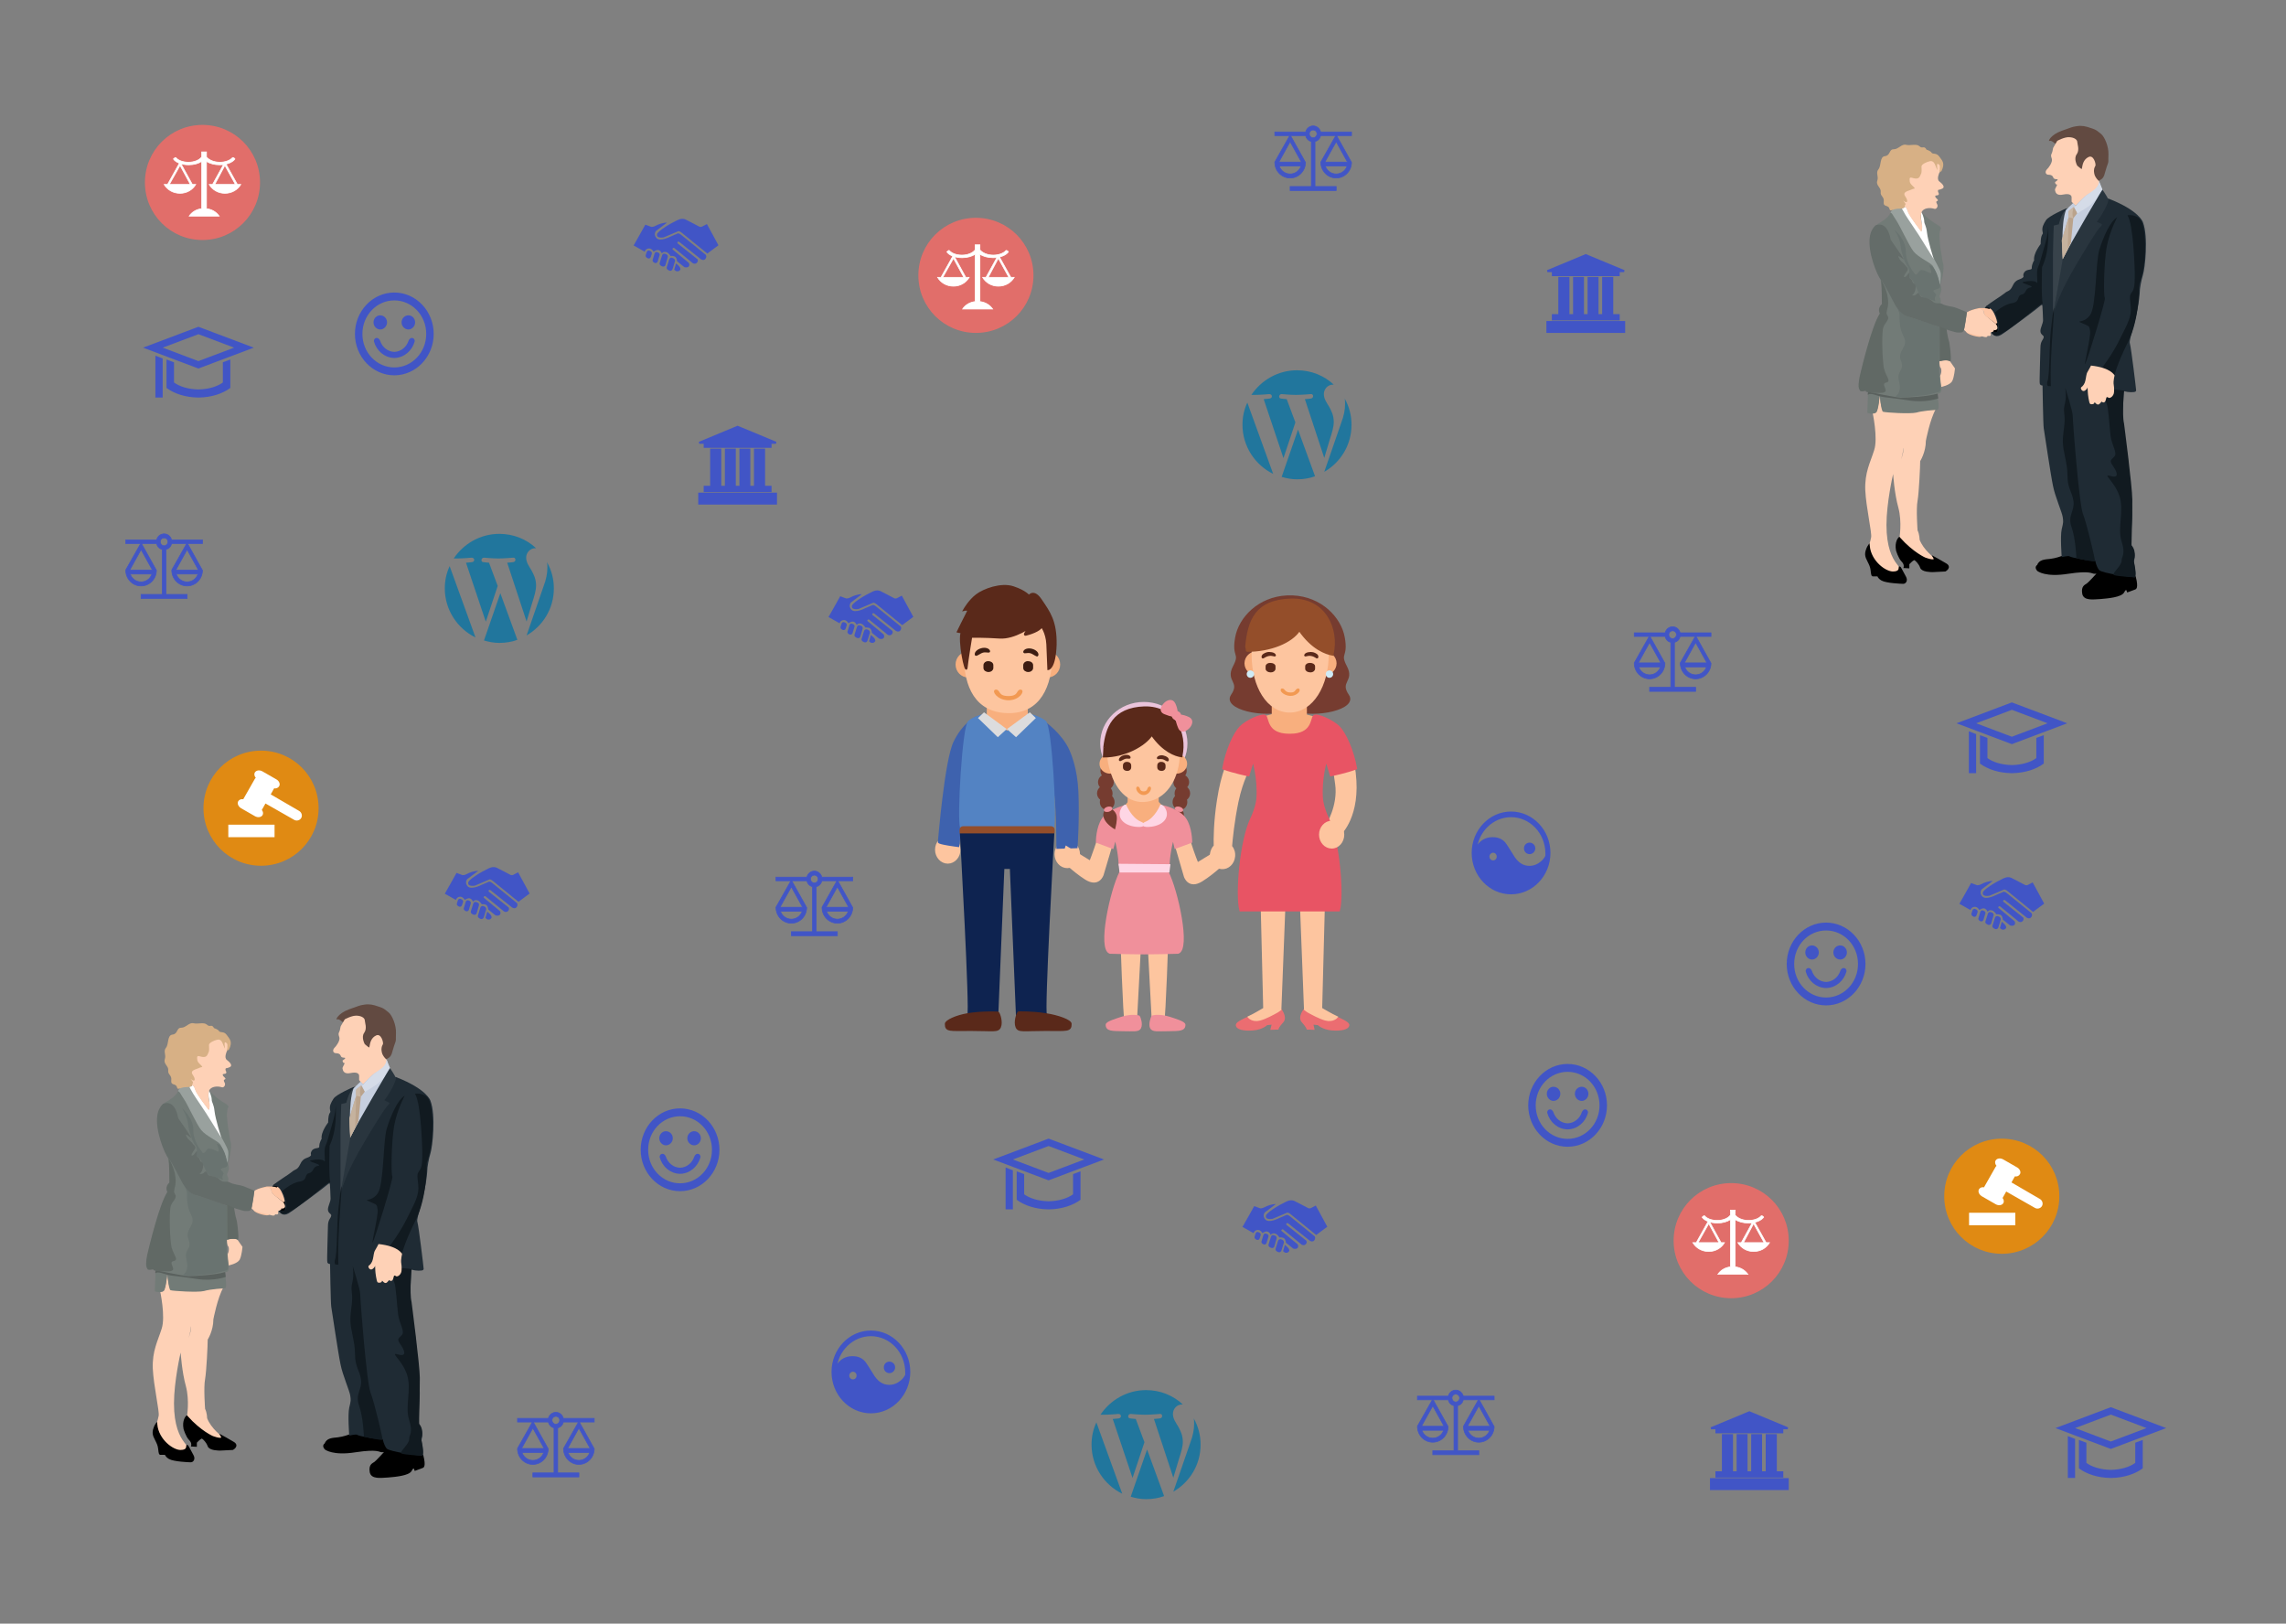<svg height="804" viewBox="0 0 1132 804" xmlns:xlink="http://www.w3.org/1999/xlink" width="1132" xmlns="http://www.w3.org/2000/svg" xmlns:ev="http://www.w3.org/2001/xml-events"><rect x="0" y="0" width="1132" height="804" fill="#808080" stroke="none"/><defs/><g id="page7" transform="translate(5.5,5.5)"><rect fill="none" x="0" height="794" width="1123" y="0"/><g id="group1" transform="translate(56.76,56.85)"><path fill-rule="nonzero" id="shape2" fill="#4155c6" d="M.0,20.0C.0,9.0,8.5,.0,19.0,.0C29.5,.0,38.0,9.0,38.0,20.0C38.0,31.0,29.5,40.0,19.0,40.0C8.5,40.0,.0,31.0,.0,20.0zM36.5,20.3C36.5,10.1,28.7,1.8,19.0,1.8C9.8,1.8,2.2,9.3,1.5,18.8C1.9,17.6,2.6,16.5,3.4,15.5C5.1,13.6,7.3,12.7,9.9,12.7C12.4,12.7,14.3,13.5,15.7,15.1C16.4,15.9,17.6,17.9,19.5,20.9C20.8,23.2,22.2,24.7,23.6,25.6C25.0,26.5,26.5,26.9,28.1,26.9C30.3,26.9,32.3,26.1,34.1,24.6C35.2,23.7,36.0,22.6,36.5,21.5C36.5,21.1,36.5,20.7,36.5,20.3zM10.1,19.4C8.9,19.4,7.8,20.5,7.8,21.8C7.8,23.2,8.9,24.2,10.1,24.2C11.4,24.2,12.4,23.2,12.4,21.8C12.4,20.5,11.4,19.4,10.1,19.4zM28.2,15.4C26.9,15.4,25.9,16.4,25.9,17.7C25.9,19.1,26.9,20.1,28.2,20.1C29.4,20.1,30.5,19.1,30.5,17.7C30.5,16.4,29.4,15.4,28.2,15.4z" stroke-width="1" stroke="#4155c6" transform="translate(667,340)"/><path fill-rule="nonzero" id="shape3" fill="#4155c6" d="M5.9,29.7L5.9,11.3L10.4,11.3L10.4,29.7L13.2,29.7L17.6,29.7L20.4,29.7L20.4,11.3L24.8,11.3L24.8,29.7L27.6,29.7L27.6,11.3L32.1,11.3L32.1,29.7L35.3,29.7L35.3,31.8L2.7,31.8L2.7,29.7L5.9,29.7zM.0,7.9L2.7,7.9L2.7,9.9L35.3,9.9L35.3,7.9L38.0,7.9L19.0,.0L.0,7.9zM17.6,11.3L13.2,11.3L13.2,29.7L17.6,29.7L17.6,11.3zM.0,38.0L38.0,38.0L38.0,33.1L.0,33.1L.0,38.0z" stroke-width="1" stroke="#4155c6" transform="translate(704,64)"/><path fill-rule="nonzero" id="shape4" fill="#4155c6" d="M.0,9.8L26.0,.0L52.0,9.8L26.0,19.6L.0,9.8zM26.0,17.0L45.1,9.8L26.0,2.6L6.9,9.8L26.0,17.0zM25.7,34.0C25.8,34.0,25.9,34.0,26.0,34.0C26.1,34.0,26.2,34.0,26.3,34.0C32.4,33.9,37.7,32.1,41.3,29.5L41.3,16.4L38.6,17.4L38.6,27.3C35.7,29.5,31.2,30.9,26.0,31.0C20.8,30.9,16.3,29.5,13.4,27.3L13.4,17.4L10.7,16.4L10.7,29.5C14.3,32.1,19.6,33.9,25.7,34.0zM44.2,34.0L46.8,34.0L46.8,14.5L44.2,15.5L44.2,34.0z" stroke-width="1" stroke="#4155c6" transform="matrix(-1,0,0,1,1009,635)"/><path fill-rule="nonzero" id="shape5" fill="#4155c6" d="M.0,3.0L15.3,3.0C15.7,1.3,17.2,.0,19.0,.0C20.8,.0,22.3,1.3,22.7,3.0L38.0,3.0L38.0,4.8L30.6,4.8L37.9,17.9C38.0,17.9,38.0,18.0,38.0,18.0C38.0,22.3,34.6,25.8,30.4,25.8C26.2,25.8,22.8,22.3,22.8,18.0C22.8,18.0,22.8,17.9,22.8,17.9L30.2,4.8L22.7,4.8C22.4,6.3,21.3,7.4,19.9,7.7L19.9,30.0L30.4,30.0L30.4,32.0L7.6,32.0L7.6,30.0L18.1,30.0L18.1,7.7C16.7,7.4,15.6,6.3,15.3,4.8L7.8,4.8L15.1,17.9C15.2,17.9,15.2,18.0,15.2,18.0C15.2,22.3,11.8,25.8,7.6,25.8C3.4,25.8,.0,22.3,.0,18.0C.0,18.0,.0,17.9,.0,17.9L7.4,4.8L.0,4.8L.0,3.0zM13.2,17.9L7.6,7.8L2.0,17.9L13.2,17.9zM36.0,17.9L30.4,7.8L24.8,17.9L36.0,17.9zM2.2,19.9C3.0,22.2,5.1,23.8,7.6,23.8C10.1,23.8,12.2,22.2,13.0,19.9L2.2,19.9zM25.0,19.9C25.8,22.2,27.9,23.8,30.4,23.8C32.9,23.8,35.0,22.2,35.8,19.9L25.0,19.9zM19.0,5.9C20.0,5.9,20.9,5.0,20.9,3.9C20.9,2.8,20.0,2.0,19.0,2.0C18.0,2.0,17.1,2.8,17.1,3.9C17.1,5.0,18.0,5.9,19.0,5.9z" stroke-width="0.333" stroke="#4155c6" transform="translate(747,248)"/><path fill-rule="nonzero" id="shape6" fill="#4155c6" d="M5.8,2.9L8.8,4.0C8.8,4.0,9.8,4.1,11.0,3.4C12.2,2.7,14.9,1.8,16.5,1.9L11.1,6.0C11.1,6.0,9.6,7.7,11.4,9.6C13.2,11.4,18.0,8.9,18.0,8.9L21.7,7.3C21.7,7.3,22.3,6.9,23.5,7.9L35.7,17.8C35.7,17.8,36.4,18.6,35.6,19.8C34.7,21.0,33.3,20.0,33.3,20.0L22.7,11.5C22.7,11.5,22.2,11.0,21.8,11.5C21.3,12.0,22.2,12.5,22.2,12.5L31.6,20.0C31.6,20.0,32.2,20.9,31.3,21.8C30.4,22.7,29.1,21.9,29.2,21.9C29.3,21.9,20.3,14.6,20.3,14.6C20.3,14.6,19.9,14.1,19.4,14.6C18.9,15.1,19.7,15.5,19.7,15.5L27.3,21.8C27.3,21.8,28.0,22.9,27.2,23.7C26.4,24.4,25.1,23.9,25.1,23.9L21.5,21.0C21.5,21.0,21.5,19.7,20.7,18.9C19.9,18.2,18.3,18.4,18.3,18.4C18.3,18.4,17.4,17.0,16.5,16.6C15.5,16.2,14.5,16.3,14.0,17.2C14.0,17.2,13.6,15.9,12.4,15.5C11.2,15.2,9.9,16.3,9.9,16.3C9.9,16.3,9.0,14.5,7.4,14.7C5.8,14.9,5.5,16.3,5.5,16.3C5.5,16.3,.1,13.2,.0,13.2C.0,13.2,5.8,3.0,5.8,2.9zM23.6,6.7L36.5,17.2L42.0,13.1L36.3,2.6L34.2,3.7C33.1,4.4,32.2,3.7,32.2,3.7C30.2,2.6,26.6,.8,26.6,.8C24.2,-0.8,22.2,.5,21.6,.7C17.1,2.9,15.1,4.4,15.1,4.4C12.5,6.1,11.7,7.3,11.7,7.3C10.8,10.0,14.9,9.2,14.9,9.2L22.2,6.1C22.6,6.0,23.6,6.7,23.6,6.7zM17.6,20.1L16.4,24.0C16.2,24.6,16.6,25.3,17.8,25.7C18.5,25.9,19.1,25.5,19.3,24.9L20.5,21.0C20.6,20.3,20.3,19.7,19.1,19.3C18.4,19.1,17.8,19.5,17.6,20.1zM14.1,18.1L12.9,21.9C12.7,22.6,13.1,23.2,14.3,23.6C15.0,23.8,15.6,23.5,15.8,22.8L16.9,19.0C17.1,18.3,16.8,17.6,15.5,17.3C14.9,17.1,14.3,17.4,14.1,18.1zM10.4,17.1L9.4,20.4C9.3,21.0,9.6,21.5,10.6,21.9C11.2,22.0,11.7,21.7,11.9,21.2L12.9,17.9C13.0,17.4,12.7,16.8,11.7,16.5C11.1,16.3,10.6,16.6,10.4,17.1zM6.5,16.4L6.0,18.0C5.8,18.5,6.1,19.2,7.1,19.6C7.7,19.8,8.3,19.5,8.5,18.9L9.0,17.4C9.2,16.8,8.9,16.1,7.9,15.8C7.4,15.5,6.7,15.8,6.5,16.4zM21.0,22.1L20.1,25.2L21.0,25.9C21.0,25.9,22.4,26.4,23.1,25.2C23.7,24.0,21.0,22.1,21.0,22.1z" transform="translate(908,372)"/><path fill-rule="nonzero" id="shape7" fill="#4155c6" d="M.0,20.0C.0,9.0,8.5,.0,19.0,.0C29.5,.0,38.0,9.0,38.0,20.0C38.0,31.0,29.5,40.0,19.0,40.0C8.5,40.0,.0,31.0,.0,20.0zM19.0,37.1C28.0,37.1,35.3,29.5,35.3,20.0C35.3,10.5,28.0,2.9,19.0,2.9C10.0,2.9,2.7,10.5,2.7,20.0C2.7,29.5,10.0,37.1,19.0,37.1zM26.0,17.3C27.5,17.3,28.8,15.9,28.8,14.3C28.8,12.6,27.5,11.3,26.0,11.3C24.4,11.3,23.1,12.6,23.1,14.3C23.1,15.9,24.4,17.3,26.0,17.3zM12.0,17.3C13.6,17.3,14.9,15.9,14.9,14.3C14.9,12.6,13.6,11.3,12.0,11.3C10.5,11.3,9.2,12.6,9.2,14.3C9.2,15.9,10.5,17.3,12.0,17.3zM19.1,31.4C23.6,31.3,27.4,28.0,28.6,23.6C28.6,23.6,28.7,22.6,27.8,22.5C26.9,22.4,26.5,23.6,26.5,23.6C25.4,26.9,22.5,29.3,19.0,29.4C15.5,29.3,12.6,26.9,11.5,23.6C11.5,23.6,11.1,22.4,10.2,22.5C9.3,22.6,9.4,23.6,9.4,23.6C10.6,28.0,14.4,31.3,18.9,31.4C18.9,31.4,18.9,31.4,18.9,31.4C18.9,31.4,19.0,31.4,19.0,31.4C19.0,31.4,19.1,31.4,19.1,31.4C19.1,31.4,19.1,31.4,19.1,31.4z" stroke-width="1" stroke="#4155c6" transform="translate(695,465)"/><g id="group8" transform="translate(393,46)"><path fill-rule="nonzero" id="shape9" fill="#e16e6a" d="M.0,28.0C.0,12.5,12.5,.0,28.0,.0C43.5,.0,56.0,12.5,56.0,28.0C56.0,43.5,43.5,56.0,28.0,56.0C12.5,56.0,.0,43.5,.0,28.0z" stroke-width="1" stroke="#e16e6a"/><path fill-rule="nonzero" id="shape10" fill="#ffffff" d="M18.6,.0L21.0,.0L21.0,2.5C22.2,4.0,24.7,5.1,27.6,5.1C30.3,5.1,32.7,4.2,33.9,2.8C34.1,2.6,34.9,3.1,35.1,3.5C33.9,5.2,31.0,6.4,27.5,6.4C24.9,6.4,22.5,5.7,21.0,4.7L21.0,28.1C23.7,28.4,25.9,29.8,27.3,31.8L12.4,31.8C13.7,29.8,16.0,28.4,18.6,28.1L18.6,4.7C17.1,5.7,14.8,6.4,12.2,6.4C8.7,6.4,5.7,5.2,4.6,3.5C4.7,3.4,5.5,2.6,5.8,2.8C7.0,4.2,9.3,5.1,12.1,5.1C15.0,5.1,17.5,4.0,18.6,2.5L18.6,.0zM15.7,16.1C14.1,18.8,11.2,20.5,7.9,20.5C4.5,20.5,1.6,18.8,.0,16.1L1.7,16.1L7.9,5.0L14.0,16.1L15.7,16.1zM2.6,16.1L13.0,16.1L7.9,6.7L2.6,16.1zM30.1,5.0L36.3,16.1L38.0,16.1C36.4,18.8,33.5,20.5,30.1,20.5C26.8,20.5,23.9,18.8,22.3,16.1L24.0,16.1L30.1,5.0zM35.3,16.1L30.1,6.7L25.1,16.1L35.3,16.1z" stroke-width="0.333" stroke="#ffffff" transform="translate(9,12.875)"/></g><g id="group11" transform="translate(901,502)"><path fill-rule="nonzero" id="shape12" fill="#e08a13" d="M.0,28.0C.0,12.5,12.5,.0,28.0,.0C43.5,.0,56.0,12.5,56.0,28.0C56.0,43.5,43.5,56.0,28.0,56.0C12.5,56.0,.0,43.5,.0,28.0z" stroke-width="1" stroke="#e08a13"/><path fill-rule="nonzero" id="shape13" fill="#ffffff" d="M22.7,8.9C22.6,9.1,22.5,9.3,22.4,9.4L21.0,11.9L35.1,20.1C36.3,20.8,36.8,22.4,36.1,23.6C35.4,24.8,33.8,25.2,32.6,24.5L18.4,16.4L16.6,19.6C17.2,20.4,17.4,21.3,17.0,22.1C16.3,23.3,14.6,23.5,13.2,22.7L6.4,18.8C4.9,17.9,4.3,16.4,4.9,15.3C5.4,14.5,6.3,14.1,7.4,14.3L13.2,4.1C13.3,4.0,13.5,3.8,13.6,3.7C12.9,2.9,12.7,1.8,13.1,1.1C13.8,-0.1,15.5,-0.3,16.9,.5L23.7,4.4C25.2,5.2,25.8,6.8,25.2,7.8C24.7,8.7,23.7,9.1,22.7,8.9zM.0,33.1L22.9,33.1L22.9,26.9L.0,26.9L.0,33.1z" transform="translate(11.797,9.269)"/></g><path fill-rule="nonzero" id="shape14" fill="#21769d" d="M.0,27.0C.0,23.1,.8,19.4,2.4,16.0L15.2,51.3C6.2,46.9,.0,37.6,.0,27.0zM45.2,25.6C45.2,28.0,44.4,30.7,43.2,34.4L40.5,43.4L30.9,14.3C32.4,14.2,33.9,14.0,33.9,14.0C35.4,13.8,35.3,11.6,33.8,11.8C33.8,11.8,29.4,12.2,26.5,12.2C23.8,12.2,19.4,11.8,19.4,11.8C17.9,11.8,17.7,14.0,19.1,14.0C19.1,14.0,20.4,14.2,21.9,14.3L26.2,25.8L20.3,43.5L10.5,14.3C12.0,14.2,13.5,14.0,13.5,14.0C15.0,13.8,14.9,11.8,13.3,11.8C13.3,11.8,8.9,12.2,6.1,12.2C5.6,12.2,5.1,12.2,4.4,12.2C9.3,4.9,17.6,.0,27.0,.0C34.1,.0,40.5,2.7,45.2,7.1C45.1,7.1,45.1,7.1,44.9,7.1C42.2,7.1,40.3,9.3,40.3,11.8C40.3,14.2,41.7,16.0,43.0,18.2C44.0,20.1,45.2,22.3,45.2,25.6zM27.5,29.4L35.8,52.1C35.8,52.3,35.9,52.3,35.9,52.5C33.2,53.5,30.2,54.0,27.0,54.0C24.3,54.0,21.8,53.5,19.4,52.8L27.5,29.4zM50.6,14.0C52.8,17.9,54.0,22.3,54.0,27.0C54.0,37.0,48.6,45.6,40.5,50.3L48.8,26.3C50.3,22.4,50.8,19.4,50.8,16.7C50.8,15.9,50.8,14.8,50.6,14.0z" transform="translate(553,121)"/><g id="group15" transform="translate(401.26,227.85)"><g id="group16" transform="translate(0,0)"><g id="group17" transform="translate(51.188,67.476)"><path fill-rule="nonzero" id="shape18" fill="#fdc59f" d="M.0,6.4C.0,2.9,2.6,.0,5.8,.0C9.0,.0,11.6,2.9,11.6,6.4C11.6,9.9,9.0,12.8,5.8,12.8C2.6,12.8,.0,9.9,.0,6.4z" stroke-width="1" stroke="#fdc59f" transform="translate(7.998,58.907)"/><path fill-rule="nonzero" id="shape19" fill="#3e62ae" d="M.9,.0C.9,.0,8.1,4.5,12.8,12.0C15.1,15.5,18.3,24.0,18.8,35.3C19.4,48.6,18.4,62.9,18.4,62.9L8.9,63.2C8.9,63.2,9.0,44.3,7.7,35.6C7.2,32.4,6.4,22.4,3.3,18.4C-2.2,11.3,.9,.0,.9,.0z" stroke-width="1" stroke="#3e62ae" transform="translate(-0.003,-1.055)"/></g><path fill-rule="nonzero" id="shape20" fill="#f8af7e" d="M.0,5.9C.0,2.6,2.6,.0,5.7,.0C8.9,.0,11.4,2.6,11.4,5.9C11.4,9.2,8.9,11.8,5.7,11.8C2.6,11.8,.0,9.2,.0,5.9zM45.1,11.8C48.2,11.8,50.8,9.2,50.8,5.9C50.8,2.6,48.2,.0,45.1,.0C41.9,.0,39.4,2.6,39.4,5.9C39.4,9.2,41.9,11.8,45.1,11.8z" stroke-width="1" stroke="#f8af7e" transform="translate(10.166,32.957)"/><path fill-rule="nonzero" id="shape21" fill="#f8af7e" d="M.0,.0L19.3,.0L19.3,11.7C19.3,11.7,15.8,17.3,10.2,17.3C4.7,17.3,.0,11.7,.0,11.7L.0,.0z" stroke-width="1" stroke="#f8af7e" transform="translate(25.615,56.167)"/><path fill-rule="nonzero" id="shape22" fill="#fdc59f" d="M11.6,6.4C11.6,2.9,9.0,.0,5.8,.0C2.6,.0,.0,2.9,.0,6.4C.0,9.9,2.6,12.8,5.8,12.8C9.0,12.8,11.6,9.9,11.6,6.4z" stroke-width="1" stroke="#fdc59f" transform="translate(-0,124.157)"/><path fill-rule="nonzero" id="shape23" fill="#3e62ae" d="M18.0,.4C18.0,.4,12.1,3.3,7.7,12.4C3.3,21.5,.1,60.9,.0,61.8C.0,62.6,9.6,63.8,9.6,63.8L18.0,.4z" stroke-width="1" stroke="#3e62ae" transform="translate(1.401,64.942)"/><path fill-rule="nonzero" id="shape24" fill="#5383c3" d="M34.5,.0C34.5,.0,39.3,1.1,42.1,3.4C45.0,5.8,47.6,51.9,46.0,55.8C40.1,56.2,29.4,56.3,24.5,56.3C24.5,56.3,24.0,56.3,23.3,56.3C22.5,56.3,22.0,56.3,22.0,56.3C17.2,56.3,6.4,56.2,.5,55.8C-1.1,51.9,1.6,5.8,4.4,3.4C7.2,1.1,12.0,.0,12.0,.0L23.3,8.5L34.5,.0z" stroke-width="1" stroke="#5383c3" transform="translate(11.898,63.724)"/><path fill-rule="nonzero" id="shape25" fill="#944e2a" d="M1.3,.0L44.7,.0C45.5,.0,46.1,.5,46.1,1.2L46.1,2.6C46.1,3.2,45.5,3.8,44.7,3.8L1.3,3.8C.6,3.8,.0,3.2,.0,2.6L.0,1.2C.0,.5,.6,.0,1.3,.0z" stroke-width="1" stroke="#944e2a" transform="translate(12.14,119.417)"/><path fill-rule="nonzero" id="shape26" fill="#0e2350" d="M.0,.0L45.7,.0C45.7,.0,40.7,89.1,42.1,89.1C43.5,89.1,27.7,89.2,27.7,89.2L24.7,16.6L21.0,16.6L18.0,89.2C18.0,89.2,2.2,89.1,3.6,89.1C5.0,89.1,.0,.0,.0,.0z" stroke-width="1" stroke="#0e2350" transform="translate(12.34,122.982)"/><path fill-rule="nonzero" id="shape27" fill="#fdc59f" d="M.0,29.0C.0,13.2,9.1,.0,21.3,.0C33.5,.0,42.8,12.8,42.8,28.6C42.8,44.4,36.9,57.5,21.3,57.2C5.7,56.9,.0,44.8,.0,29.0z" stroke-width="1" stroke="#fdc59f" transform="translate(14.276,5.235)"/><path fill-rule="nonzero" id="shape28" fill="#5a291a" d="M41.6,19.8C40.7,22.1,35.3,23.7,33.6,24.1C31.9,24.4,36.2,19.8,36.5,19.8C36.5,19.8,28.1,26.0,20.7,25.5C13.3,25.0,6.6,25.1,6.6,25.1C6.6,25.1,4.6,37.2,4.3,40.5C4.0,43.9,.2,26.9,2.0,22.6C1.4,23.0,.0,22.6,.0,22.6C.0,22.6,3.7,15.0,4.8,13.0C5.9,11.1,3.1,11.8,3.1,11.8C3.1,11.8,5.7,7.2,9.3,4.5C12.8,1.8,21.4,-1.4,27.4,.6C33.5,2.6,35.2,5.0,35.2,5.0C35.2,5.0,37.5,1.3,41.3,7.2C45.2,13.0,48.6,17.4,48.4,29.1C48.0,40.8,44.8,41.1,44.8,41.1C44.8,41.1,44.5,34.7,44.3,28.8C44.0,22.9,41.3,19.8,41.6,19.8z" stroke-width="1" stroke="#5a291a" transform="translate(10.811,0)"/><path fill-rule="nonzero" id="shape29" fill="#f29952" d="M6.6,3.2C12.0,3.2,10.9,.1,12.6,.0C14.2,-0.1,11.9,4.3,6.6,4.3C1.3,4.2,-1.2,-0.1,.5,.0C2.2,.1,1.2,3.2,6.6,3.2z" stroke-width="1" stroke="#f29952" transform="translate(29.221,51.766)"/><path fill-rule="nonzero" id="shape30" fill="#dcdcdd" d="M12.7,7.7L9.1,11.0L.0,2.2L2.3,.0L12.7,7.7zM14.4,7.7L18.1,11.0L27.2,2.2L24.9,.0L14.4,7.7z" stroke-width="1" stroke="#dcdcdd" transform="translate(21.499,63.168)"/><path fill-rule="nonzero" id="shape31" fill="#5a291a" d="M26.8,7.2C25.8,9.6,23.5,8.7,12.6,8.7C1.7,8.7,.0,9.3,.0,5.7C.0,4.2,5.3,1.8,10.8,.9C17.9,-0.3,25.8,.1,25.8,.1C26.5,.7,27.8,4.8,26.8,7.2zM35.0,7.2C36.0,9.6,38.3,8.7,49.2,8.7C60.1,8.7,61.8,9.3,61.8,5.7C61.8,4.1,55.6,1.8,49.5,.9C42.7,-0.2,36.0,.0,36.0,.0C35.3,.7,34.0,4.8,35.0,7.2z" stroke-width="1" stroke="#5a291a" transform="translate(4.854,211.119)"/><path fill-rule="nonzero" id="shape32" fill="#3d1d12" d="M25.7,6.6C27.1,6.6,27.9,7.3,27.9,8.1L27.9,9.5C27.9,10.3,27.1,11.0,26.1,11.0C24.8,11.0,24.0,10.3,24.0,9.5L24.0,8.1C24.0,7.3,24.8,6.6,25.7,6.6zM4.3,8.1L4.3,9.5C4.3,10.3,5.1,11.0,6.4,11.0C7.4,11.0,8.2,10.3,8.2,9.5L8.2,8.1C8.2,7.3,7.4,6.6,6.1,6.6C5.1,6.6,4.3,7.3,4.3,8.1zM3.5,1.4C5.2,1.0,6.7,1.7,6.6,1.2C6.3,.2,4.6,-0.3,2.8,.2C1.0,.7,-0.2,1.9,.0,2.9C.2,3.4,2.0,1.8,3.5,1.4zM30.5,3.2C30.8,2.2,29.6,1.0,27.8,.5C26.0,.0,24.3,.5,24.0,1.5C23.8,2.1,25.4,1.3,27.1,1.7C28.6,2.1,30.4,3.7,30.5,3.2z" stroke-width="1" stroke="#3d1d12" transform="translate(19.672,31.072)"/></g><g id="group33" transform="translate(136.084,5.13)"><g id="group34" transform="translate(12.868,140.22)"><path fill-rule="nonzero" id="shape35" fill="#eb6d71" d="M55.2,7.4C55.3,9.4,51.3,10.1,46.9,9.7C42.5,9.3,40.3,7.1,40.3,7.1L37.3,6.8L37.9,9.4L35.0,9.3C35.0,9.3,34.6,8.1,32.6,5.9C30.5,3.7,33.5,.0,33.5,.0L41.9,.9C41.9,.9,54.8,5.4,55.2,7.4zM.0,7.4C-0.2,9.4,3.8,10.1,8.2,9.7C12.7,9.3,14.8,7.1,14.8,7.1L17.9,6.8L17.2,9.4L20.2,9.3C20.2,9.3,20.5,8.1,22.6,5.9C24.6,3.7,21.7,.0,21.7,.0L13.2,.9C13.2,.9,.3,5.4,.0,7.4z" stroke-width="1" stroke="#eb6d71" transform="translate(0,64.483)"/><path fill-rule="nonzero" id="shape36" fill="#fdc59f" d="M37.4,2.5L35.8,63.9C36.9,64.5,40.7,66.8,43.5,68.1C43.5,68.1,41.7,70.3,37.9,69.3C35.3,68.6,31.3,66.5,29.2,65.3L27.8,64.3L25.3,.0L37.4,2.5zM6.1,2.5L7.6,63.9C6.5,64.5,2.8,66.8,.0,68.1C.0,68.1,1.8,70.3,5.5,69.3C8.2,68.6,12.1,66.5,14.2,65.3L15.6,64.3L18.1,.0L6.1,2.5z" stroke-width="1" stroke="#fdc59f" transform="translate(5.954,0)"/></g><path fill-rule="nonzero" id="shape37" fill="#fdc59f" d="M8.2,5.7C8.2,5.7,11.3,-10.3,14.0,11.3C16.6,32.8,6.9,41.5,6.9,41.5L.0,37.7C.0,37.7,6.4,27.8,4.8,16.8C3.3,5.8,3.3,6.8,3.3,6.8L8.2,5.7z" stroke-width="1" stroke="#fdc59f" transform="translate(57.23,76.028)"/><path fill-rule="nonzero" id="shape38" fill="#fdc59f" d="M19.3,4.8C19.3,4.8,15.6,10.9,13.3,21.7C11.2,31.8,10.4,40.4,10.1,44.0C11.2,45.3,11.8,47.1,11.6,49.0C11.3,52.5,8.5,55.1,5.3,54.8C2.1,54.6,-0.2,51.5,.1,48.0C.3,46.3,1.0,44.8,2.0,43.8C1.9,40.6,1.9,32.1,3.6,21.2C5.7,7.4,9.2,.8,10.0,-0.2C10.6,-0.3,20.7,4.9,19.3,4.8z" stroke-width="1" stroke="#fdc59f" transform="translate(-0.085,79.748)"/><path fill-rule="nonzero" id="shape39" fill="#f8af7e" d="M5.0,.0L.0,1.4C.0,1.4,-0.9,9.9,11.1,11.8C23.1,13.7,27.9,2.1,27.9,2.1C27.9,2.1,20.3,.0,19.8,.0L5.0,.0z" stroke-width="1" stroke="#f8af7e" transform="translate(25.927,58.607)"/><path fill-rule="nonzero" id="shape40" fill="#763c30" d="M58.1,49.0C62.5,55.4,42.4,60.0,31.3,56.3L27.4,56.3C16.3,60.0,-3.7,55.4,.6,49.0C5.4,42.0,-2.2,42.0,1.6,34.8C5.3,27.7,.9,30.4,2.7,20.4C4.4,10.7,14.0,.6,28.0,.0C28.3,.0,28.5,.0,28.8,.0C29.2,.0,29.5,.0,29.9,.0C30.2,.0,30.4,.0,30.7,.0C44.7,.6,54.3,10.7,56.0,20.4C57.8,30.4,53.4,27.7,57.1,34.8C60.9,42.0,53.3,42.0,58.1,49.0z" stroke-width="1" stroke="#763c30" transform="translate(9.819,0)"/><path fill-rule="nonzero" id="shape41" fill="#f8af7e" d="M.0,5.5C.0,2.5,2.5,.0,5.7,.0C8.8,.0,11.4,2.5,11.4,5.5C11.4,8.5,8.8,11.0,5.7,11.0C2.5,11.0,.0,8.5,.0,5.5zM38.9,11.0C42.0,11.0,44.6,8.5,44.6,5.5C44.6,2.5,42.0,.0,38.9,.0C35.7,.0,33.2,2.5,33.2,5.5C33.2,8.5,35.7,11.0,38.9,11.0z" stroke-width="1" stroke="#f8af7e" transform="translate(17.151,27.641)"/><path fill-rule="nonzero" id="shape42" fill="#f8af7e" d="M.0,.0L16.4,.0L16.4,11.7C16.4,11.7,13.4,17.2,8.7,17.2C4.0,17.2,.0,11.7,.0,11.7L.0,.0z" stroke-width="1" stroke="#f8af7e" transform="translate(30.651,50.734)"/><path fill-rule="nonzero" id="shape43" fill="#fdc59f" d="M.0,24.2C.0,8.4,7.8,.0,18.4,.0C29.0,.0,37.2,8.0,37.2,23.8C37.2,39.5,29.5,52.2,18.5,52.3C7.5,52.4,.0,39.9,.0,24.2z" stroke-width="1" stroke="#fdc59f" transform="translate(20.682,4.707)"/><path fill-rule="nonzero" id="shape44" fill="#f29952" d="M4.3,2.0C7.4,2.1,7.1,.1,8.2,.0C9.3,.0,7.5,2.8,4.3,2.7C1.1,2.5,-0.7,.1,.3,.0C1.3,-0.1,1.2,1.9,4.3,2.0z" stroke-width="1" stroke="#f29952" transform="translate(35.001,46.079)"/><path fill-rule="nonzero" id="shape45" fill="#944e2a" d="M.0,23.2C1.2,10.8,4.5,.5,22.2,.0C39.1,-0.4,45.5,14.6,42.8,26.9C42.8,27.0,42.8,27.1,42.8,27.3C39.5,26.7,32.7,24.4,26.3,15.1C22.5,21.1,11.9,25.4,.4,25.4C.3,25.4,.1,23.2,.0,23.2z" stroke-width="1" stroke="#944e2a" transform="translate(17.512,1.554)"/><path fill-rule="nonzero" id="shape46" fill="#cfebf6" d="M.0,1.3C.0,.6,.6,.0,1.3,.0C2.1,.0,2.7,.6,2.7,1.3C2.7,2.1,2.1,2.7,1.3,2.7C.6,2.7,.0,2.1,.0,1.3z" stroke-width="1" stroke="#cfebf6" transform="translate(18.235,37.131)"/><path fill-rule="nonzero" id="shape47" fill="#cfebf6" d="M.0,1.3C.0,.6,.6,.0,1.3,.0C2.1,.0,2.7,.6,2.7,1.3C2.7,2.1,2.1,2.7,1.3,2.7C.6,2.7,.0,2.1,.0,1.3z" stroke-width="1" stroke="#cfebf6" transform="translate(57.383,37.131)"/><path fill-rule="nonzero" id="shape48" fill="#e85464" d="M8.5,96.5C6.4,88.7,8.6,61.8,14.0,50.8C16.0,46.5,16.7,43.2,16.9,41.3C17.7,31.3,14.8,22.0,14.8,22.0L12.5,29.6C12.5,29.6,5.1,28.1,.0,26.2C1.7,16.8,5.5,8.9,8.4,5.8C11.3,2.7,19.6,-1.1,20.9,.3C22.2,1.7,21.4,9.5,32.7,9.5C32.7,9.5,32.8,9.5,32.9,9.5C33.0,9.5,33.0,9.5,33.1,9.5C44.4,9.5,43.6,1.7,44.9,.3C46.2,-1.1,54.5,2.7,57.4,5.8C60.3,8.9,64.1,16.8,65.8,26.2C60.7,28.1,53.3,29.6,53.3,29.6L51.0,22.0C51.0,22.0,48.1,31.3,48.9,41.3C49.1,43.2,49.8,46.5,51.8,50.8C57.2,61.8,59.4,88.7,57.3,96.5C48.3,96.5,17.5,96.5,8.5,96.5z" stroke-width="1" stroke="#e85464" transform="translate(6.128,59.004)"/><path fill-rule="nonzero" id="shape49" fill="#fdc59f" d="M11.5,6.4C11.5,2.9,9.0,.0,5.8,.0C2.6,.0,.0,2.9,.0,6.4C.0,9.9,2.6,12.8,5.8,12.8C9.0,12.8,11.5,9.9,11.5,6.4z" stroke-width="1" stroke="#fdc59f" transform="translate(54.059,111.566)"/><path fill-rule="nonzero" id="shape50" fill="#5a291a" d="M23.4,5.4C24.7,5.4,25.5,5.9,25.5,6.6L25.5,7.8C25.5,8.5,24.7,9.1,23.8,9.1C22.4,9.1,21.6,8.5,21.6,7.8L21.6,6.6C21.6,5.9,22.4,5.4,23.4,5.4zM2.0,6.6L2.0,7.8C2.0,8.5,2.8,9.1,4.1,9.1C5.1,9.1,5.9,8.5,5.9,7.8L5.9,6.6C5.9,5.9,5.1,5.4,3.7,5.4C2.8,5.4,2.0,5.9,2.0,6.6zM3.0,1.0C5.1,.6,6.2,1.6,6.1,1.1C5.8,.1,3.4,-0.2,2.3,.1C1.2,.4,-0.2,1.1,.0,2.1C.2,2.6,.9,1.4,3.0,1.0zM27.1,2.1C27.4,1.1,26.0,.4,24.9,.1C23.7,-0.2,21.4,.1,21.1,1.1C21.0,1.6,22.1,.6,24.2,1.0C26.3,1.4,27.0,2.6,27.1,2.1z" stroke-width="1" stroke="#5a291a" transform="translate(25.608,28.022)"/></g><g id="group51" transform="translate(62.497,56.901)"><g id="group52" transform="translate(22.002,116.071)"><path fill-rule="nonzero" id="shape53" fill="#fdc59f" d="M22.8,.0C22.8,.0,21.5,40.9,20.7,43.0C19.9,45.1,15.6,43.1,15.6,43.1L13.3,.0L22.8,.0zM.0,.0C.0,.0,1.3,40.9,2.1,43.0C2.9,45.1,7.2,43.1,7.2,43.1L9.5,.0L.0,.0z" stroke-width="1" stroke="#fdc59f" transform="translate(7.259,0)"/><path fill-rule="nonzero" id="shape54" fill="#f0909b" d="M16.6,5.8C15.9,7.6,13.3,7.1,7.9,7.1C2.6,7.0,.0,7.1,.0,4.4C.0,3.2,4.9,1.8,7.5,.9C12.7,-0.7,15.9,.3,15.9,.3C16.4,.9,17.4,4.0,16.6,5.8zM21.9,5.8C22.7,7.6,25.3,7.1,30.6,7.1C36.0,7.0,38.5,7.1,38.5,4.4C38.5,3.2,33.7,1.8,31.0,.9C25.8,-0.7,22.7,.3,22.7,.3C22.2,.9,21.2,4.0,21.9,5.8z" stroke-width="1" stroke="#f0909b" transform="translate(0,39.865)"/></g><path fill-rule="nonzero" id="shape55" fill="#fdc59f" d="M24.4,4.7L20.0,19.5C20.0,19.5,18.1,25.6,11.6,21.5C5.2,17.4,.0,12.0,.0,12.0L2.0,5.8L13.9,13.1C13.9,13.1,15.6,8.8,17.7,2.4C19.7,-4.1,23.8,4.7,24.4,4.7z" stroke-width="1" stroke="#fdc59f" transform="translate(0,66.518)"/><path fill-rule="nonzero" id="shape56" fill="#fdc59f" d="M.0,4.7L4.3,19.5C4.3,19.5,6.2,25.6,12.7,21.5C19.2,17.4,24.4,12.0,24.4,12.0L22.4,5.8L10.5,13.1C10.5,13.1,8.7,8.8,6.7,2.4C4.6,-4.1,.5,4.7,.0,4.7z" stroke-width="1" stroke="#fdc59f" transform="translate(56.42,67.378)"/><g id="group57" transform="translate(54.024,31.153)"><path fill-rule="nonzero" id="shape58" fill="#763c30" d="M.4,3.4C.4,1.5,1.9,.0,3.7,.0C5.6,.0,7.1,1.5,7.1,3.4C7.1,4.4,6.7,5.3,6.1,5.9C7.4,6.4,8.3,7.6,8.3,9.1C8.3,10.1,7.8,11.0,7.1,11.6C8.1,12.2,8.8,13.3,8.8,14.6C8.8,15.9,8.1,16.9,7.2,17.5C7.3,18.0,7.4,18.4,7.4,18.9C7.4,20.8,6.0,22.3,4.3,22.3C2.5,22.3,1.1,20.8,1.1,18.9C1.1,17.8,1.6,16.8,2.4,16.1C2.2,15.7,2.1,15.1,2.1,14.6C2.1,13.6,2.5,12.7,3.2,12.0C2.2,11.4,1.5,10.3,1.5,9.1C1.5,8.1,1.9,7.3,2.5,6.6C1.3,6.1,.4,4.9,.4,3.4zM.7,31.7C.7,31.7,3.7,29.9,5.0,27.6C6.3,25.3,5.7,23.2,4.0,22.7C2.3,22.3,.7,23.7,.1,25.6C-0.4,27.6,.7,31.7,.7,31.7z" stroke-width="1" stroke="#763c30"/><path fill-rule="nonzero" id="shape59" fill="#f0909b" d="M.0,.4C.1,.0,.9,-0.1,1.8,.1C2.7,.4,3.3,.9,3.2,1.3C3.1,1.7,2.3,1.8,1.4,1.6C.5,1.3,-0.1,.8,.0,.4z" stroke-width="1" stroke="#f0909b" transform="translate(2.175,21.62)"/></g><path fill-rule="nonzero" id="shape60" fill="#f8af7e" d="M3.9,1.4C3.9,1.4,2.2,4.2,.3,4.9C-1.6,5.7,6.1,15.8,12.6,15.5C19.1,15.0,23.8,8.3,23.4,8.1C23.0,7.9,24.4,7.3,23.9,6.8C23.4,6.2,19.1,4.4,17.3,1.4C15.5,-1.7,5.5,1.4,5.5,1.4L3.9,1.4z" stroke-width="1" stroke="#f8af7e" transform="translate(29.532,48.077)"/><path fill-rule="nonzero" id="shape61" fill="#f0909b" d="M23.2,9.0C23.2,9.0,23.3,9.0,23.4,9.0C23.4,9.0,23.5,9.0,23.6,9.0C31.9,9.8,33.3,.0,33.3,.0C33.3,.0,40.9,1.8,43.8,6.2C46.7,10.5,46.7,17.5,46.7,17.5L38.9,20.4L37.7,15.3C37.7,15.3,35.8,22.0,35.5,28.9C34.3,29.8,34.3,30.8,35.0,32.4C39.8,41.8,46.0,70.6,40.2,72.4C35.5,72.5,29.4,72.7,23.6,72.7C23.5,72.7,23.4,72.7,23.4,72.7C23.3,72.7,23.2,72.7,23.2,72.7C17.4,72.7,11.2,72.5,6.5,72.4C.7,70.6,6.9,41.8,11.7,32.4C12.5,30.8,12.5,29.8,11.3,28.9C11.0,22.0,9.1,15.3,9.1,15.3L7.8,20.4L.0,17.5C.0,17.5,.0,10.5,2.9,6.2C5.8,1.8,13.4,.0,13.4,.0C13.4,.0,14.8,9.8,23.2,9.0z" stroke-width="1" stroke="#f0909b" transform="translate(17.147,52.287)"/><path fill-rule="nonzero" id="shape62" fill="#f8af7e" d="M.0,.0L14.4,.0L14.4,8.8C14.4,8.8,11.8,12.9,7.7,12.9C3.5,12.9,.0,8.8,.0,8.8L.0,.0z" stroke-width="1" stroke="#f8af7e" transform="translate(32.878,41.764)"/><g id="group63" transform="translate(17.712,31.153)"><path fill-rule="nonzero" id="shape64" fill="#763c30" d="M8.4,3.4C8.4,1.5,6.9,.0,5.1,.0C3.2,.0,1.7,1.5,1.7,3.4C1.7,4.4,2.1,5.3,2.7,5.9C1.4,6.4,.5,7.6,.5,9.1C.5,10.1,1.0,11.0,1.7,11.6C.7,12.2,.0,13.3,.0,14.6C.0,15.9,.7,16.9,1.6,17.5C1.5,18.0,1.4,18.4,1.4,18.9C1.4,20.8,2.8,22.3,4.5,22.3C6.3,22.3,7.7,20.8,7.7,18.9C7.7,17.8,7.2,16.8,6.4,16.1C6.6,15.7,6.7,15.1,6.7,14.6C6.7,13.6,6.3,12.7,5.6,12.0C6.6,11.4,7.3,10.3,7.3,9.1C7.3,8.1,6.9,7.3,6.3,6.6C7.5,6.1,8.4,4.9,8.4,3.4zM8.1,31.7C8.1,31.7,5.1,29.9,3.8,27.6C2.5,25.3,3.1,23.2,4.8,22.7C6.5,22.3,8.1,23.7,8.7,25.6C9.2,27.6,8.1,31.7,8.1,31.7z" stroke-width="1" stroke="#763c30"/><path fill-rule="nonzero" id="shape65" fill="#f0909b" d="M3.2,.4C3.1,.0,2.3,-0.1,1.4,.1C.5,.4,-0.1,.9,.0,1.3C.1,1.7,.9,1.8,1.8,1.6C2.7,1.3,3.3,.8,3.2,.4z" stroke-width="1" stroke="#f0909b" transform="translate(3.405,21.62)"/></g><path fill-rule="nonzero" id="shape66" fill="#ebc4db" d="M.0,20.0C.0,9.0,9.4,.0,21.1,.0C32.8,.0,42.2,9.0,42.2,20.0C42.2,31.1,32.8,40.1,21.1,40.1C9.4,40.1,.0,31.1,.0,20.0z" stroke-width="1" stroke="#ebc4db" transform="translate(19.295,0.985)"/><path fill-rule="nonzero" id="shape67" fill="#f8af7e" d="M.0,4.4C.0,2.0,2.1,.0,4.8,.0C7.4,.0,9.5,2.0,9.5,4.4C9.5,6.9,7.4,8.8,4.8,8.8C2.1,8.8,.0,6.9,.0,4.4zM37.6,8.8C40.3,8.8,42.4,6.9,42.4,4.4C42.4,2.0,40.3,.0,37.6,.0C35.0,.0,32.9,2.0,32.9,4.4C32.9,6.9,35.0,8.8,37.6,8.8z" stroke-width="1" stroke="#f8af7e" transform="translate(18.939,26.705)"/><path fill-rule="nonzero" id="shape68" fill="#fdc59f" d="M.3,19.5C-1.9,8.4,7.6,.0,17.4,.0C27.2,.0,36.3,8.1,34.6,19.3C33.0,30.5,26.5,38.2,17.4,38.6C8.4,38.9,2.6,30.7,.3,19.5z" stroke-width="1" stroke="#fdc59f" transform="translate(22.844,10.943)"/><path fill-rule="nonzero" id="shape69" fill="#f29952" d="M3.2,2.4C5.8,2.4,5.3,.1,6.1,.0C6.9,.0,5.8,3.2,3.2,3.2C.6,3.2,-0.6,.0,.3,.0C1.1,.1,.6,2.4,3.2,2.4z" stroke-width="1" stroke="#f29952" transform="translate(37.108,42.877)"/><path fill-rule="nonzero" id="shape70" fill="#5a291a" d="M.2,19.7C1.3,10.5,4.4,.5,20.1,.0C35.1,-0.3,40.8,13.0,38.4,24.0C38.4,24.1,38.4,24.2,38.4,24.2C35.4,23.8,29.4,21.7,23.7,13.5C20.3,18.8,10.3,24.3,.0,24.3C.0,24.3,.3,19.7,.2,19.7z" stroke-width="1" stroke="#5a291a" transform="translate(20.626,3.188)"/><path fill-rule="nonzero" id="shape71" fill="#5a291a" d="M20.4,3.5C21.5,3.5,22.1,4.0,22.1,4.7L22.1,5.8C22.1,6.5,21.5,7.0,20.7,7.0C19.6,7.0,19.0,6.5,19.0,5.8L19.0,4.7C19.0,4.0,19.6,3.5,20.4,3.5zM2.0,4.7L2.0,5.8C2.0,6.5,2.6,7.0,3.7,7.0C4.5,7.0,5.1,6.5,5.1,5.8L5.1,4.7C5.1,4.0,4.5,3.5,3.4,3.5C2.6,3.5,2.0,4.0,2.0,4.7zM2.6,1.0C3.9,.7,4.9,1.2,4.8,.8C4.6,.1,3.4,-0.2,2.1,.2C.8,.5,-0.1,1.4,.0,2.1C.1,2.4,1.5,1.3,2.6,1.0zM23.7,2.2C23.9,1.5,23.0,.7,21.6,.4C20.3,.0,19.1,.4,18.8,1.1C18.7,1.4,19.8,.9,21.1,1.2C22.3,1.4,23.6,2.6,23.7,2.2z" stroke-width="1" stroke="#5a291a" transform="translate(28.547,27.145)"/><path fill-rule="nonzero" id="shape72" fill="#fed6e5" d="M.0,29.3L24.6,29.5L24.2,32.6L.4,32.6L.0,29.3zM2.2,7.7C5.9,11.1,15.1,10.4,10.3,8.4C5.5,6.4,2.9,.0,2.9,.0C1.8,.0,-1.5,4.4,2.2,7.7zM20.5,.0C20.5,.0,17.9,6.4,13.1,8.4C8.3,10.4,17.5,11.1,21.2,7.7C24.9,4.4,21.6,.0,20.5,.0z" stroke-width="1" stroke="#fed6e5" transform="translate(28.414,51.825)"/><path fill-rule="nonzero" id="shape73" fill="#f0909b" d="M9.2,7.2C10.3,7.3,11.8,7.7,13.3,8.4C15.6,9.5,14.6,11.8,13.4,13.1C12.1,14.4,9.7,15.9,8.6,13.1C7.9,11.4,7.5,10.1,7.5,9.1C7.0,9.1,6.5,8.9,6.1,8.5C5.7,8.2,5.5,7.7,5.5,7.2C4.6,7.2,3.3,6.8,1.6,6.1C-1.2,5.0,.3,2.6,1.6,1.3C2.9,.0,5.2,-0.9,6.3,1.4C7.0,2.9,7.4,4.4,7.4,5.4C7.9,5.5,8.3,5.7,8.6,6.0C9.0,6.3,9.1,6.8,9.2,7.2z" stroke-width="1" stroke="#f0909b" transform="translate(49.224,0.008)"/></g></g><g id="group74" transform="translate(10,435)"><path fill-rule="nonzero" id="shape75" fill="#000000" d="M.8,.6C1.1,.6,7.6,-3.8,8.2,10.5C8.2,10.5,6.5,14.7,3.5,13.8C3.5,13.8,-2.1,2.6,.8,.6z" stroke-width="1" stroke="#000000" transform="translate(63.113,88.832)"/><path fill-rule="nonzero" id="shape76" fill="#fec6a5" d="M.0,12.4C.0,12.4,2.0,9.7,2.6,9.4C3.3,9.2,4.8,10.1,4.0,10.9C3.2,11.6,2.4,13.5,2.4,13.5C2.4,13.5,4.4,10.3,5.6,10.0C6.7,9.8,7.3,10.5,6.4,11.8C5.6,13.2,5.1,14.4,5.1,14.4C5.1,14.4,7.0,12.5,7.5,11.6C8.0,10.8,9.5,10.7,9.5,11.8C9.5,13.0,9.2,13.8,8.6,14.4C8.0,14.9,7.9,15.4,6.7,15.4C5.6,15.4,.0,14.2,.0,12.4zM14.1,.0L11.5,1.6C10.7,1.0,6.7,1.1,6.7,1.1C.6,2.4,.6,3.5,.6,3.5C8.6,.6,9.0,2.3,9.0,3.5C9.0,4.7,11.2,6.1,11.2,6.1L14.9,8.9L17.9,7.1C18.2,3.0,14.1,.0,14.1,.0z" transform="translate(53.189,89.072)"/><path fill-rule="nonzero" id="shape77" fill="#fed1b6" d="M5.1,25.7C5.7,26.5,7.7,29.4,7.7,29.4C7.7,29.4,7.4,33.7,6.3,35.8C5.1,37.8,.9,38.6,.9,38.6C.4,36.7,.1,33.3,.1,33.3C1.1,32.3,1.2,29.7,.6,29.1C-0.0,28.5,.0,25.9,.0,25.9C3.0,24.6,5.1,25.7,5.1,25.7zM12.2,10.3C13.7,12.4,18.4,12.6,21.3,13.6C24.1,14.5,23.8,13.3,23.8,13.3C26.9,13.8,24.3,11.5,25.8,11.5C26.8,11.5,27.0,10.6,27.0,10.3C27.1,10.6,28.2,10.6,28.7,9.8C29.2,8.9,27.8,7.2,27.8,7.2C27.8,7.2,25.9,5.7,23.8,4.0C21.7,2.4,22.1,1.9,22.1,1.9C22.2,-2.2,13.6,1.7,13.6,1.7C13.6,2.3,12.2,10.3,12.2,10.3zM26.9,10.2C26.9,10.2,26.9,10.2,27.0,10.3C27.0,10.1,26.9,10.1,26.9,10.2z" transform="translate(40.107,90.649)"/><path fill-rule="nonzero" id="shape78" fill="#fed1b6" d="M25.0,8.3C27.2,8.3,35.0,7.0,35.0,7.0C32.0,12.2,30.0,22.9,30.0,22.9C30.0,28.5,27.2,32.9,27.2,32.9C27.2,35.5,26.6,48.5,25.9,52.5C25.1,56.5,25.9,67.2,25.9,67.2C26.9,69.2,26.9,71.8,26.9,71.8C28.9,77.0,34.2,80.8,34.2,80.8C34.2,80.8,35.6,83.3,30.0,81.5C24.4,79.7,16.9,71.1,16.9,71.1C16.9,71.1,18.3,63.2,16.4,56.0C14.4,48.9,13.8,39.3,13.8,39.3C14.0,39.0,14.2,38.6,14.4,38.3C14.1,38.9,13.8,39.2,13.8,39.3C13.7,39.6,10.5,53.6,10.5,64.5C10.5,75.4,13.3,80.9,15.6,83.8C18.0,86.7,16.5,87.2,16.5,87.2C14.3,88.9,10.1,88.0,6.2,84.5C2.3,81.1,1.7,74.9,1.7,74.9C1.7,74.9,2.5,72.9,2.9,70.7C3.4,68.5,.4,55.9,.0,47.2C-0.3,38.4,2.5,33.6,4.4,27.5C6.4,21.5,3.6,8.7,3.6,8.7C4.6,9.2,4.4,9.4,5.4,8.5C6.4,7.5,7.2,.0,7.2,.0C7.6,6.3,8.8,7.8,8.8,7.8C10.3,8.7,21.6,8.8,21.6,8.8C22.1,8.8,23.4,8.3,25.0,8.3zM17.7,32.1C19.3,28.1,18.8,26.3,18.8,26.3C18.8,28.3,18.3,30.3,17.7,32.1zM18.8,26.3C18.8,26.3,18.8,26.3,18.8,26.3z" transform="translate(3.397,133.087)"/><path fill-rule="nonzero" id="shape79" fill="#000000" d="M48.6,10.8C50.0,16.4,48.6,16.4,48.6,16.4L45.1,17.7L44.8,16.9C44.8,16.9,43.9,15.9,42.9,18.0C41.8,20.2,35.2,20.8,31.5,21.1C27.9,21.3,23.4,22.0,23.0,18.7C22.5,15.4,24.1,15.0,25.1,14.3C26.0,13.7,29.5,9.8,31.0,8.2C30.4,8.4,29.6,8.6,28.7,8.6C27.2,8.6,26.8,6.9,15.5,8.6C4.3,10.4,.6,7.3,.6,7.3C-0.8,5.7,.6,5.1,.6,5.1C1.5,2.5,4.0,2.5,6.8,2.2C9.5,1.9,12.4,.8,12.4,.8C17.7,-1.0,18.9,.9,20.2,1.0C21.6,1.1,28.9,2.8,28.9,2.8C29.1,4.4,30.8,7.0,31.4,7.7C31.5,7.6,31.5,7.6,31.5,7.6C32.6,8.6,48.6,10.8,48.6,10.8z" stroke-width="1" stroke="#000000" transform="translate(88.302,212.684)"/><path fill-rule="nonzero" id="shape80" fill="#727b77" d="M.4,-0.0C.4,-0.0,.0,9.9,.0,10.3C.0,10.7,3.2,11.3,4.4,10.3C5.6,9.3,6.2,1.4,6.2,1.4C6.2,1.4,6.8,9.6,7.8,9.9C8.8,10.3,21.3,11.1,24.4,10.3C27.4,9.4,33.3,9.0,34.6,9.0C36.0,9.0,35.0,4.3,34.8,.9L.4,-0.0z" transform="translate(4.393,131.633)"/><path fill-rule="nonzero" id="shape81" fill="#1f2b34" d="M38.8,5.0C38.8,5.0,30.4,8.6,29.3,10.6C28.1,12.5,27.3,14.0,27.8,16.0C28.3,18.0,26.8,16.3,26.8,22.2C26.8,22.2,23.0,26.9,23.6,30.2C23.6,30.2,22.4,31.9,22.4,33.9C22.4,35.8,19.7,34.6,18.6,36.3C17.6,37.9,19.1,37.9,17.7,39.1C16.2,40.3,14.3,39.7,12.9,42.9C11.4,46.1,10.2,45.4,8.6,46.9C6.9,48.3,1.5,51.5,.0,53.0C.0,53.0,2.0,52.7,3.6,55.9C4.9,58.5,5.2,60.0,5.5,62.2C5.7,63.9,5.5,67.2,4.0,66.6C2.5,65.9,2.5,65.7,2.5,65.7C2.5,65.7,3.6,68.2,6.4,66.6C9.3,64.9,25.6,52.6,26.0,52.1C26.5,51.6,27.7,51.2,27.7,53.0C27.7,53.0,28.0,57.8,28.0,59.7C28.0,61.5,26.7,63.5,26.7,65.1C26.7,66.8,28.6,66.8,28.3,68.3C28.0,69.9,26.7,70.1,26.7,73.4C26.7,76.7,26.1,90.5,26.4,91.2C26.7,91.9,29.1,91.5,29.4,91.2C29.7,90.9,29.8,92.4,29.8,92.4C29.8,92.4,42.2,93.8,46.4,93.4C50.6,93.0,67.1,94.0,68.2,94.5C69.3,94.9,73.1,95.1,73.1,94.5C73.1,93.9,70.7,73.8,70.0,71.3C69.2,68.8,74.4,57.8,75.0,44.2C75.0,44.2,75.5,40.3,76.5,37.1C77.5,33.9,79.2,18.5,76.5,11.4C76.5,11.4,74.9,5.9,59.8,.0L38.8,5.0z" stroke-width="1" stroke="#1f2b34" transform="translate(63.932,36.487)"/><path fill-rule="nonzero" id="shape82" fill="#29353e" d="M24.5,.0C24.5,.0,27.0,3.6,27.4,4.9C27.8,6.3,23.8,13.5,21.7,15.9L24.3,17.2C24.3,17.2,24.7,17.2,22.8,19.2C21.0,21.2,8.4,41.7,4.9,49.4C1.3,57.0,.0,62.3,.0,62.3C.0,62.3,4.3,34.8,4.9,33.8C5.4,32.9,22.2,1.4,24.5,.0z" transform="translate(96.343,31.554)"/><path fill-rule="nonzero" id="shape83" fill="#38434b" d="M6.4,.0C6.4,.0,4.1,8.2,4.9,24.2C4.9,24.2,1.0,46.4,.0,52.3C.0,52.3,.0,24.9,.0,21.7C.0,18.5,.4,7.8,.4,7.8L2.9,7.2C2.9,7.2,4.1,1.8,6.4,.0z" transform="translate(96.343,41.537)"/><path fill-rule="nonzero" id="shape84" fill="#624a41" d="M2.8,8.5C2.8,8.5,1.2,6.9,.2,7.3C-0.7,7.7,.7,4.3,6.2,2.3C11.7,.4,11.1,.4,13.7,.0C16.2,-0.4,18.1,.0,20.6,.9C23.7,1.8,24.2,2.7,25.7,3.8C27.5,5.2,29.6,10.2,29.4,14.1C29.2,17.8,29.8,16.9,28.5,20.3C27.3,23.7,27.6,25.6,25.0,26.8C22.4,28.0,20.4,23.1,20.4,23.1C20.4,23.1,13.5,21.2,13.3,21.4C13.1,21.5,9.6,11.5,9.6,11.5L2.8,8.5z" transform="translate(94.421,0.135)"/><path fill-rule="nonzero" id="shape85" fill="#fed1b6" d="M5.7,1.8C5.7,1.8,4.1,4.5,3.7,5.2C3.4,6.0,3.5,6.8,3.0,7.9C2.5,9.0,2.5,9.1,3.0,10.7C3.5,12.3,1.5,15.1,.5,16.0C-0.4,17.0,-0.3,18.6,1.5,18.6C3.4,18.6,3.7,19.9,3.7,19.9C3.7,19.9,3.8,20.8,5.4,20.8C6.9,20.8,4.6,22.2,4.6,22.2C4.6,22.2,4.6,23.4,5.4,23.4C6.2,23.4,4.3,25.4,4.6,26.3C4.8,27.3,5.3,29.1,8.6,28.4C11.9,27.7,12.8,28.8,12.8,29.8C12.8,30.8,12.8,31.9,12.8,31.9C12.8,31.9,14.4,33.9,14.8,33.9C15.2,33.8,19.0,29.5,21.8,27.9C24.6,26.3,26.0,25.2,26.4,24.0C26.8,22.9,26.4,21.7,26.4,21.8C26.4,21.8,24.3,20.0,24.0,17.9C23.6,15.7,24.2,14.9,24.6,14.1C24.9,13.2,23.7,8.6,21.2,9.8C18.6,11.0,18.2,13.8,18.0,14.9C17.7,16.0,18.3,16.3,15.6,14.1C15.6,14.1,13.7,10.7,15.3,8.5C16.9,6.3,15.6,3.3,15.6,2.3C15.6,1.3,14.2,.1,11.7,.0C9.3,-0.2,5.7,1.8,5.7,1.8z" transform="translate(92.775,5.594)"/><path fill-rule="nonzero" id="shape86" fill="#c6cfdf" d="M18.2,.0C18.2,.0,18.4,1.6,19.8,4.1C19.8,4.1,4.1,30.3,.2,38.5C.2,38.5,-0.9,20.9,1.8,14.1L5.3,10.8L6.6,12.1C6.6,12.1,11.1,6.9,13.3,6.0C15.4,5.2,18.0,3.4,18.2,.0z" transform="translate(101.008,27.437)"/><path fill-rule="nonzero" id="shape87" fill="#1f2b34" d="M.0,.8C.0,.8,.3,20.6,.6,22.3C.9,24.1,4.1,45.8,5.2,50.9C6.2,56.1,9.7,64.0,10.0,66.3C10.3,68.5,10.4,68.7,9.5,72.3C8.7,75.9,9.5,85.9,9.5,86.1C9.5,86.2,13.0,85.2,13.5,85.8C14.1,86.3,23.6,88.2,26.1,87.9C26.1,87.9,26.6,90.7,28.0,92.5C29.4,94.2,44.9,96.1,45.7,96.1C46.4,96.1,45.9,91.9,45.4,89.5C44.8,87.0,47.1,86.3,44.1,80.3C44.1,80.3,43.6,76.4,44.3,68.6C45.0,60.7,42.7,43.2,42.4,38.6C42.1,34.0,39.2,21.2,39.7,14.7C40.2,8.2,39.9,4.5,40.5,3.5C40.5,3.5,27.6,1.8,22.4,2.4C17.3,3.0,2.8,1.4,3.0,1.4L2.1,.0L.0,.8z" transform="translate(91.173,127.405)"/><path fill-rule="nonzero" id="shape88" fill="#727b77" d="M21.5,.0C21.5,.0,16.9,-0.3,15.9,2.2C14.9,4.7,11.3,6.8,10.0,7.5C8.6,8.3,5.4,10.8,5.8,17.9C6.1,25.0,9.2,31.2,10.6,34.6C12.1,38.0,11.8,47.2,11.6,47.5C11.4,47.8,11.9,47.3,10.9,49.0C10.0,50.6,10.6,50.6,10.6,51.8C10.6,52.9,8.4,56.7,6.7,61.5C5.1,66.2,.4,83.3,.0,88.0C.0,88.0,-0.1,90.1,1.5,90.1C3.0,90.1,3.9,89.7,3.9,89.7C3.9,89.7,2.9,90.5,5.6,90.9C8.2,91.3,19.5,93.7,19.5,93.7C19.5,93.7,24.5,94.3,29.8,93.3C35.0,92.3,38.7,91.8,39.2,91.8C39.7,91.8,41.1,91.8,41.1,89.7C41.1,89.7,40.3,82.7,39.9,75.8C39.9,75.8,43.6,74.7,45.6,75.8C45.6,75.8,45.6,69.4,44.4,65.8C43.2,62.3,43.7,59.8,43.7,59.8C43.7,59.8,40.3,47.7,40.6,46.9C41.0,46.2,40.9,45.1,40.3,44.0C39.6,42.9,42.1,41.5,40.6,38.0C40.6,38.0,43.1,29.7,41.8,26.9C41.8,26.9,41.1,22.7,40.7,20.2C40.4,17.8,39.6,12.8,40.7,10.3C40.7,10.3,41.8,9.6,38.5,7.8C35.3,5.9,32.5,3.3,31.3,1.9L21.5,.0z" transform="translate(0.001,40.786)"/><path fill-rule="nonzero" id="shape89" fill="#99a19e" d="M.0,2.7C1.0,3.1,.7,3.3,2.7,6.3C4.8,9.3,9.1,19.1,11.5,22.0C13.9,24.9,19.4,27.2,20.8,28.9C22.1,30.6,24.2,37.1,24.2,37.5C24.2,37.9,24.5,38.7,24.5,38.7C24.5,38.7,25.1,34.1,24.8,32.4C24.5,30.6,21.4,25.6,21.4,25.2C21.4,24.8,7.2,3.2,5.8,.6C5.2,-0.8,.6,.3,.0,2.7z" transform="translate(15.921,40.285)"/><path fill-rule="nonzero" id="shape90" fill="#ffffff" d="M9.8,2.6C9.8,2.6,11.1,5.3,11.1,7.0C11.1,8.6,12.1,9.0,12.5,12.8C12.9,16.6,15.8,25.8,15.8,25.8C15.8,25.8,12.5,20.5,10.4,17.1C8.4,13.7,3.3,6.4,1.9,4.1C.6,1.9,.0,.7,.0,.7L1.0,.4C1.0,.4,2.0,-1.1,2.9,1.7C3.8,4.5,9.7,12.0,9.7,12.0C9.7,12.0,10.1,10.2,9.7,6.9C9.2,3.6,9.8,2.6,9.8,2.6z" transform="translate(21.479,40.103)"/><path fill-rule="nonzero" id="shape91" fill="#fed1b6" d="M19.2,7.4C19.2,7.4,17.6,10.7,19.2,11.8C20.8,13.0,22.1,14.6,20.7,15.3C19.2,16.0,18.7,15.9,18.7,15.9C18.7,15.9,18.2,16.4,18.7,17.3C19.2,18.1,18.8,18.7,17.8,18.7C16.9,18.7,17.0,19.3,17.5,19.9C18.1,20.5,18.9,21.1,18.2,21.4C17.5,21.7,17.5,22.0,18.1,23.1C18.7,24.2,17.7,25.7,16.6,25.3C14.5,24.6,11.2,24.9,10.4,27.0C9.6,29.0,10.4,32.3,10.4,32.3C10.4,32.3,11.2,34.5,10.2,36.7C10.2,36.7,4.3,28.9,3.7,27.2C3.1,25.4,2.8,24.5,2.2,24.5C1.6,24.5,-0.0,23.1,-0.0,23.1L-0.0,15.9L3.7,7.8L9.9,.6L17.0,.0L20.6,3.6L19.2,7.4z" transform="translate(20.907,15.726)"/><path fill-rule="nonzero" id="shape92" fill="#d7b085" d="M24.5,2.5C24.5,2.5,26.4,3.0,27.0,4.0C27.6,4.9,29.4,3.9,30.8,5.9C32.1,7.8,33.9,9.0,31.9,13.1L30.9,13.8C30.9,13.8,31.4,10.7,30.9,10.1C30.3,9.6,29.7,8.9,29.7,10.4C29.7,12.0,30.5,14.5,28.7,9.9C28.7,9.9,28.0,7.8,26.2,8.2C24.3,8.6,22.0,9.8,22.0,10.8C22.0,11.8,22.2,13.7,21.8,14.4C21.4,15.1,21.2,16.8,19.4,16.8C17.5,16.8,16.1,15.5,16.1,17.2C16.1,19.0,16.6,19.5,18.0,20.8C19.4,22.2,18.3,21.5,16.9,22.3C15.5,23.0,12.3,23.3,14.0,25.7C15.6,28.0,14.9,29.2,13.4,28.0C11.9,26.8,14.6,29.2,14.0,29.7C13.4,30.3,14.5,31.7,11.0,31.7C7.4,31.7,6.6,33.6,6.1,31.7C5.6,29.7,3.0,31.1,3.3,28.4C3.7,25.7,1.5,25.6,1.8,23.4C2.1,21.3,-0.7,20.2,.1,17.9C.9,15.6,-0.8,14.0,.7,12.2C2.2,10.3,1.2,6.0,3.9,5.7C6.7,5.4,5.8,2.3,8.2,2.3C10.7,2.3,12.1,-0.5,14.4,.1C16.6,.6,19.5,-0.6,21.0,.8C22.5,2.3,23.3,.2,24.5,2.5z" transform="translate(9.242,9.267)"/><path fill-rule="nonzero" id="shape93" fill="#baa38c" d="M3.4,2.1L5.9,.0L7.7,3.0L5.7,5.6L4.5,17.8L.4,25.9L-0.0,16.7C-0.0,16.7,2.2,8.6,3.4,5.1L3.4,2.1z" transform="translate(100.734,40.137)"/><path fill-rule="nonzero" id="shape94" fill="#d5dce8" d="M.0,13.0L1.4,16.1C1.4,16.1,7.1,12.7,8.0,11.8C8.9,10.9,10.8,9.0,10.7,9.1C10.7,9.1,13.1,4.6,13.8,4.3L12.1,.0C12.1,.0,12.4,2.5,9.3,4.7C6.0,7.2,6.6,6.1,.0,13.0z" transform="translate(107.048,27.221)"/><path fill-rule="nonzero" id="shape95" fill="#c9b7a5" d="M.2,5.1L2.5,5.6C2.5,5.6,1.4,3.6,2.7,-0.0C2.7,-0.0,.4,1.5,.2,2.1C-0.0,2.7,-0.1,5.1,.2,5.1z" transform="translate(103.942,40.145)"/><path fill-rule="nonzero" id="shape96" fill="#c5b29e" d="M3.4,.0L.0,11.2L.5,20.4L2.9,16.0L3.4,.0z" transform="translate(100.716,45.265)"/><path fill-rule="nonzero" id="shape97" fill="#5a615e" d="M.1,-0.0C.7,-0.0,13.7,2.9,16.5,2.9C19.4,2.9,29.8,2.4,34.6,.9L34.9,3.3C34.9,3.3,28.7,5.6,20.5,4.3C12.3,3.0,7.9,2.8,6.2,2.3C4.4,1.8,1.4,.6,.4,1.3C-0.5,2.0,.4,.1,.1,-0.0z" transform="translate(4.633,131.652)"/><path fill-rule="nonzero" id="shape98" fill="#697370" d="M.0,.0C.0,.0,5.6,4.7,5.6,10.6C5.6,16.5,9.4,20.9,10.1,21.9C10.9,23.0,12.0,20.8,12.6,20.2C13.2,19.6,14.0,20.0,15.6,20.5C17.2,21.1,18.7,22.5,18.1,20.2C17.6,17.9,16.8,17.7,17.5,17.7C18.1,17.7,20.8,18.8,22.3,26.4C22.3,26.4,23.5,28.7,21.4,29.3C19.2,29.9,18.6,30.0,20.0,31.3C21.4,32.7,20.0,32.5,20.0,34.1C20.0,35.6,21.1,35.8,18.9,34.9C16.6,34.1,14.7,33.5,14.3,33.5C14.0,33.5,12.0,32.1,12.0,31.6C12.0,31.1,10.7,28.2,10.2,27.7C9.8,27.3,9.7,26.2,9.0,25.2C8.4,24.1,7.9,24.1,7.9,24.1C7.9,24.1,6.9,23.7,7.3,21.4C7.7,19.1,6.3,18.3,5.9,17.3C5.5,16.3,4.9,15.5,4.7,14.6C4.5,13.6,3.4,11.7,3.0,7.8C2.6,3.8,.0,.0,.0,.0zM1.0,38.2C1.0,38.2,2.5,40.3,2.5,42.3C2.5,44.4,2.3,48.7,4.6,53.0C7.2,58.1,1.2,59.6,3.2,64.9C5.2,70.0,.9,69.4,2.2,74.9C3.8,81.3,.4,82.3,.5,82.5C.6,82.7,3.7,83.1,6.3,82.8C8.9,82.5,8.9,82.5,13.2,82.1C18.1,81.7,19.1,80.8,21.6,80.4C24.0,80.0,22.1,76.5,22.1,70.1C22.1,62.9,22.4,48.4,22.4,48.4C17.8,46.3,6.2,42.8,6.2,42.8C4.2,42.3,1.0,38.2,1.0,38.2z" transform="translate(17.865,51.429)"/><path fill-rule="nonzero" id="shape99" fill="#646c69" d="M10.5,7.6C10.5,7.6,16.1,15.6,16.8,16.9C17.5,18.3,13.6,14.3,14.4,16.2C15.1,18.2,17.1,19.1,17.5,20.0C18.0,20.8,19.7,21.6,18.6,23.0C17.5,24.5,16.4,26.4,17.5,26.0C18.6,25.7,19.1,24.0,19.6,24.0C20.1,24.0,19.1,26.2,20.2,26.8C21.3,27.4,21.1,28.5,21.6,29.0C22.0,29.4,23.0,29.3,22.8,31.6C22.5,33.9,21.4,34.9,21.1,35.0C20.7,35.1,22.5,35.6,23.5,34.3C24.5,33.0,24.7,35.5,25.8,35.9C26.9,36.2,29.4,36.3,31.2,38.1C33.0,39.8,34.5,38.4,36.1,39.4C37.7,40.4,41.2,40.6,42.7,41.2C44.1,41.8,48.2,43.3,48.2,43.5C48.2,43.8,47.1,52.2,46.5,52.8C45.8,53.5,46.0,53.5,43.6,53.5C41.2,53.5,22.3,46.3,19.0,45.6C15.7,44.8,13.8,41.4,12.9,40.2C12.1,39.0,7.3,29.0,5.6,27.3C3.9,25.6,-1.2,13.3,.2,5.8C.2,5.8,.5,2.8,2.9,.5C2.9,.5,8.6,-2.7,10.5,7.6z" transform="translate(5.514,48.812)"/><path fill-rule="nonzero" id="shape100" fill="#616965" d="M40.1,23.3L43.5,24.6C43.5,24.6,44.0,28.4,44.9,31.3C44.9,31.3,46.1,39.0,45.5,40.5C45.5,40.5,43.7,39.5,40.1,40.5C40.1,40.5,40.1,25.0,40.1,23.3zM11.5,12.2C9.0,14.5,10.5,16.9,10.5,16.9C6.5,22.7,1.1,45.6,1.1,45.6C-1.0,53.4,.6,54.9,.6,54.9C.6,56.0,3.8,55.1,3.8,55.1C2.3,55.8,6.4,56.2,8.2,56.2C12.1,56.2,12.0,56.3,13.0,55.7C14.5,54.8,10.9,51.6,13.6,51.1C16.7,50.5,12.8,47.6,12.3,42.7C11.5,35.6,11.5,25.9,12.2,23.8C12.9,21.6,15.4,19.9,14.4,18.2C13.4,16.5,14.0,16.2,14.0,15.5C14.0,14.8,14.6,13.9,14.6,11.6C14.7,5.6,11.0,.0,11.0,.0C11.5,1.9,11.5,12.2,11.5,12.2z" transform="translate(0.126,75.998)"/><path fill-rule="nonzero" id="shape101" fill="#111a20" d="M65.0,86.8C65.0,86.8,63.9,98.3,65.0,103.1C65.0,103.1,69.1,134.6,69.1,140.7C69.1,146.9,68.7,163.5,68.7,163.5C68.7,163.5,71.4,165.7,69.8,171.1C69.8,171.1,71.5,178.1,70.3,179.3C70.3,179.3,61.7,178.8,60.1,178.2C58.4,177.7,63.8,173.7,63.8,171.1C63.8,168.6,65.9,168.2,63.8,161.5C61.6,154.7,65.2,146.4,62.7,138.9C60.1,131.5,53.9,127.8,58.3,129.1C62.7,130.4,61.7,127.3,59.7,124.4C57.7,121.5,58.2,121.5,60.1,119.6C62.0,117.7,58.8,113.8,58.3,108.9C57.7,104.0,57.3,95.2,56.4,93.3C55.5,91.4,55.0,85.8,55.0,85.8L63.2,86.6L65.0,86.8zM50.7,171.3C50.7,170.5,46.7,153.1,44.7,148.0C42.7,142.9,39.6,102.0,39.6,99.4C39.6,96.9,35.9,85.4,35.9,85.4C36.9,93.6,34.7,93.3,35.4,98.2C36.1,103.1,34.7,106.9,34.7,112.0C34.7,117.1,37.0,122.4,37.0,128.9C37.0,135.5,39.4,136.9,40.0,141.8C40.5,146.7,37.0,148.6,39.0,154.4C41.1,160.2,41.4,169.8,41.4,169.8C41.4,169.8,50.7,172.0,50.7,171.3zM41.4,169.8C41.4,169.8,41.4,169.8,41.4,169.8C41.4,169.8,41.4,169.8,41.4,169.8zM70.3,27.9C70.3,31.8,70.5,35.8,69.1,37.8C67.6,39.8,67.8,39.9,68.3,45.0C68.9,50.1,66.7,53.8,63.0,61.2C59.4,68.7,54.2,75.4,54.2,75.4C57.5,76.7,60.2,79.6,60.2,79.6C60.2,79.6,61.2,74.3,67.0,62.7C72.9,51.0,72.5,34.3,72.5,34.3C76.9,23.0,75.6,6.1,73.5,2.7C71.3,-0.8,66.7,.0,66.7,.0C69.8,4.8,70.3,27.9,70.3,27.9zM27.5,10.7C27.6,8.2,27.5,6.5,27.4,5.3C27.5,7.1,27.2,9.9,26.0,14.0C24.0,20.7,23.4,23.7,22.4,25.8C21.3,27.9,22.6,34.5,21.8,33.4C21.0,32.2,17.2,32.5,15.1,33.0C12.9,33.5,21.5,35.2,18.7,35.7C15.8,36.2,16.8,38.7,14.3,39.3C11.7,39.9,13.8,42.8,9.6,43.5C5.4,44.1,1.0,48.2,1.0,48.2C1.0,48.2,2.3,50.2,3.0,55.1C3.6,58.8,.0,57.7,.0,57.7C.0,57.7,-0.6,60.1,2.8,59.3C6.1,58.5,18.7,48.2,21.8,45.6C24.0,43.7,24.6,43.7,24.8,43.8C23.9,41.3,24.4,26.2,24.4,25.8C25.4,23.4,27.3,19.3,27.5,10.7zM52.8,17.0C50.8,23.4,51.4,45.0,48.2,49.4C45.0,53.9,40.5,51.8,44.2,53.4C47.8,55.1,47.8,54.5,48.2,57.4C48.6,60.3,44.9,75.1,45.8,73.6C46.7,72.2,56.2,41.6,55.5,40.9C54.8,40.1,55.0,23.8,56.4,15.8C57.9,7.8,61.6,1.0,61.6,1.0C58.1,3.0,54.8,10.7,52.8,17.0zM30.4,46.0C30.3,45.9,30.0,45.6,28.8,56.6C27.9,64.8,28.3,79.4,27.0,82.5C27.0,82.5,26.6,84.6,27.6,84.6C28.7,84.6,28.8,84.6,28.8,84.6C28.8,84.6,28.2,76.7,29.7,56.8C30.3,48.4,30.4,46.3,30.4,46.0zM27.4,5.3C27.3,4.4,27.2,3.8,27.0,3.4C27.1,3.8,27.3,4.4,27.4,5.3zM26.8,3.0C26.9,3.1,26.9,3.2,27.0,3.4C26.7,2.3,26.4,2.6,26.8,3.0zM24.8,43.8C24.8,43.9,24.8,43.9,24.8,44.0C24.8,44.0,24.8,43.9,24.8,43.8zM30.4,46.0C30.4,46.0,30.4,46.0,30.4,46.0C30.4,46.0,30.4,46.0,30.4,46.0z" transform="translate(66.534,44.245)"/><path fill-rule="nonzero" id="shape102" fill="#fed1b6" d="M5.0,.0C5.0,.0,4.0,2.0,3.3,3.1C2.6,4.2,2.6,5.9,2.2,7.5C1.9,9.0,.9,10.3,.2,10.7C-0.5,11.1,.6,13.3,2.0,12.4C3.3,11.5,3.3,10.7,3.3,10.7C3.3,10.7,3.4,12.0,3.4,13.0C3.4,14.0,4.0,18.4,4.5,18.9C5.0,19.4,6.7,19.2,6.7,18.3C6.7,17.5,7.9,20.3,9.3,18.9C10.9,17.3,10.1,17.7,10.1,17.7C10.1,17.7,11.9,19.7,12.5,16.3C12.6,15.4,13.2,15.5,13.6,15.9C14.0,16.3,15.7,15.8,16.3,13.8C16.5,13.0,16.5,10.8,16.3,9.9C15.8,7.2,16.9,4.9,16.6,4.7C16.3,4.6,14.9,1.1,5.0,.0z" transform="translate(110.181,118.671)"/><path fill-rule="nonzero" id="shape103" fill="#000000" d="M13.3,17.0C17.2,17.0,16.5,14.6,16.6,14.5C16.7,14.3,18.4,17.7,19.3,19.3C20.2,20.9,19.3,22.1,18.4,22.1C17.6,22.1,10.0,21.8,7.8,20.5C5.6,19.2,5.9,17.7,5.9,17.7L5.2,17.0L5.2,18.4L3.3,18.4C3.3,18.4,3.0,18.8,2.7,15.7C2.4,12.6,.0,10.3,.0,8.0C.0,5.8,1.3,3.9,1.3,3.9C2.1,11.7,9.4,17.0,13.3,17.0zM16.4,.0C16.4,.0,14.5,1.9,15.3,6.0C15.3,6.0,16.4,9.7,17.9,11.2C19.5,12.8,19.1,14.3,19.1,14.3L20.9,14.4L20.9,12.7C20.9,12.7,23.3,10.0,24.1,10.4C24.9,10.8,26.6,12.6,27.2,14.4C27.8,16.3,32.2,16.3,33.0,16.3C33.8,16.3,39.1,16.0,39.1,16.0C39.1,16.0,42.0,14.4,39.4,12.9C36.9,11.4,33.8,9.7,33.8,9.7C33.8,9.7,35.3,12.3,29.2,10.1C29.2,10.1,23.2,7.6,16.4,.0z" stroke-width="1" stroke="#000000" transform="translate(3.821,204.15)"/></g><g id="group104" transform="translate(858,0)"><path fill-rule="nonzero" id="shape105" fill="#000000" d="M.8,.6C1.1,.6,7.6,-3.8,8.2,10.5C8.2,10.5,6.5,14.7,3.5,13.8C3.5,13.8,-2.1,2.6,.8,.6z" stroke-width="1" stroke="#000000" transform="translate(63.113,88.832)"/><path fill-rule="nonzero" id="shape106" fill="#fec6a5" d="M.0,12.4C.0,12.4,2.0,9.7,2.6,9.4C3.3,9.2,4.8,10.1,4.0,10.9C3.2,11.6,2.4,13.5,2.4,13.5C2.4,13.5,4.4,10.3,5.6,10.0C6.7,9.8,7.3,10.5,6.4,11.8C5.6,13.2,5.1,14.4,5.1,14.4C5.1,14.4,7.0,12.5,7.5,11.6C8.0,10.8,9.5,10.7,9.5,11.8C9.5,13.0,9.2,13.8,8.6,14.4C8.0,14.9,7.9,15.4,6.7,15.4C5.6,15.4,.0,14.2,.0,12.4zM14.1,.0L11.5,1.6C10.7,1.0,6.7,1.1,6.7,1.1C.6,2.4,.6,3.5,.6,3.5C8.6,.6,9.0,2.3,9.0,3.5C9.0,4.7,11.2,6.1,11.2,6.1L14.9,8.9L17.9,7.1C18.2,3.0,14.1,.0,14.1,.0z" transform="translate(53.189,89.072)"/><path fill-rule="nonzero" id="shape107" fill="#fed1b6" d="M5.1,25.7C5.7,26.5,7.7,29.4,7.7,29.4C7.7,29.4,7.4,33.7,6.3,35.8C5.1,37.8,.9,38.6,.9,38.6C.4,36.7,.1,33.3,.1,33.3C1.1,32.3,1.2,29.7,.6,29.1C-0.0,28.5,.0,25.9,.0,25.9C3.0,24.6,5.1,25.7,5.1,25.7zM12.2,10.3C13.7,12.4,18.4,12.6,21.3,13.6C24.1,14.5,23.8,13.3,23.8,13.3C26.9,13.8,24.3,11.5,25.8,11.5C26.8,11.5,27.0,10.6,27.0,10.3C27.1,10.6,28.2,10.6,28.7,9.8C29.2,8.9,27.8,7.2,27.8,7.2C27.8,7.2,25.9,5.7,23.8,4.0C21.7,2.4,22.1,1.9,22.1,1.9C22.2,-2.2,13.6,1.7,13.6,1.7C13.6,2.3,12.2,10.3,12.2,10.3zM26.9,10.2C26.9,10.2,26.9,10.2,27.0,10.3C27.0,10.1,26.9,10.1,26.9,10.2z" transform="translate(40.107,90.649)"/><path fill-rule="nonzero" id="shape108" fill="#fed1b6" d="M25.0,8.3C27.2,8.3,35.0,7.0,35.0,7.0C32.0,12.2,30.0,22.9,30.0,22.9C30.0,28.5,27.2,32.9,27.2,32.9C27.2,35.5,26.6,48.5,25.9,52.5C25.1,56.5,25.9,67.2,25.9,67.2C26.9,69.2,26.9,71.8,26.9,71.8C28.9,77.0,34.2,80.8,34.2,80.8C34.2,80.8,35.6,83.3,30.0,81.5C24.4,79.7,16.9,71.1,16.9,71.1C16.9,71.1,18.3,63.2,16.4,56.0C14.4,48.9,13.8,39.3,13.8,39.3C14.0,39.0,14.2,38.6,14.4,38.3C14.1,38.9,13.8,39.2,13.8,39.3C13.7,39.6,10.5,53.6,10.5,64.5C10.5,75.4,13.3,80.9,15.6,83.8C18.0,86.7,16.5,87.2,16.5,87.2C14.3,88.9,10.1,88.0,6.2,84.5C2.3,81.1,1.7,74.9,1.7,74.9C1.7,74.9,2.5,72.9,2.9,70.7C3.4,68.5,.4,55.9,.0,47.2C-0.3,38.4,2.5,33.6,4.4,27.5C6.4,21.5,3.6,8.7,3.6,8.7C4.6,9.2,4.4,9.4,5.4,8.5C6.4,7.5,7.2,.0,7.2,.0C7.6,6.3,8.8,7.8,8.8,7.8C10.3,8.7,21.6,8.8,21.6,8.8C22.1,8.8,23.4,8.3,25.0,8.3zM17.7,32.1C19.3,28.1,18.8,26.3,18.8,26.3C18.8,28.3,18.3,30.3,17.7,32.1zM18.8,26.3C18.8,26.3,18.8,26.3,18.8,26.3z" transform="translate(3.397,133.087)"/><path fill-rule="nonzero" id="shape109" fill="#000000" d="M48.6,10.8C50.0,16.4,48.6,16.4,48.6,16.4L45.1,17.7L44.8,16.9C44.8,16.9,43.9,15.9,42.9,18.0C41.8,20.2,35.2,20.8,31.5,21.1C27.9,21.3,23.4,22.0,23.0,18.7C22.5,15.4,24.1,15.0,25.1,14.3C26.0,13.7,29.5,9.8,31.0,8.2C30.4,8.4,29.6,8.6,28.7,8.6C27.2,8.6,26.8,6.9,15.5,8.6C4.3,10.4,.6,7.3,.6,7.3C-0.8,5.7,.6,5.1,.6,5.1C1.5,2.5,4.0,2.5,6.8,2.2C9.5,1.9,12.4,.8,12.4,.8C17.7,-1.0,18.9,.9,20.2,1.0C21.6,1.1,28.9,2.8,28.9,2.8C29.1,4.4,30.8,7.0,31.4,7.7C31.5,7.6,31.5,7.6,31.5,7.6C32.6,8.6,48.6,10.8,48.6,10.8z" stroke-width="1" stroke="#000000" transform="translate(88.302,212.684)"/><path fill-rule="nonzero" id="shape110" fill="#727b77" d="M.4,-0.0C.4,-0.0,.0,9.9,.0,10.3C.0,10.7,3.2,11.3,4.4,10.3C5.6,9.3,6.2,1.4,6.2,1.4C6.2,1.4,6.8,9.6,7.8,9.9C8.8,10.3,21.3,11.1,24.4,10.3C27.4,9.4,33.3,9.0,34.6,9.0C36.0,9.0,35.0,4.3,34.8,.9L.4,-0.0z" transform="translate(4.393,131.633)"/><path fill-rule="nonzero" id="shape111" fill="#1f2b34" d="M38.8,5.0C38.8,5.0,30.4,8.6,29.3,10.6C28.1,12.5,27.3,14.0,27.8,16.0C28.3,18.0,26.8,16.3,26.8,22.2C26.8,22.2,23.0,26.9,23.6,30.2C23.6,30.2,22.4,31.9,22.4,33.9C22.4,35.8,19.7,34.6,18.6,36.3C17.6,37.9,19.1,37.9,17.7,39.1C16.2,40.3,14.3,39.7,12.9,42.9C11.4,46.1,10.2,45.4,8.6,46.9C6.9,48.3,1.5,51.5,.0,53.0C.0,53.0,2.0,52.7,3.6,55.9C4.9,58.5,5.2,60.0,5.5,62.2C5.7,63.9,5.5,67.2,4.0,66.6C2.5,65.9,2.5,65.7,2.5,65.7C2.5,65.7,3.6,68.2,6.4,66.6C9.3,64.9,25.6,52.6,26.0,52.1C26.5,51.6,27.7,51.2,27.7,53.0C27.7,53.0,28.0,57.8,28.0,59.7C28.0,61.5,26.7,63.5,26.7,65.1C26.7,66.8,28.6,66.8,28.3,68.3C28.0,69.9,26.7,70.1,26.7,73.4C26.7,76.7,26.1,90.5,26.4,91.2C26.7,91.9,29.1,91.5,29.4,91.2C29.7,90.9,29.8,92.4,29.8,92.4C29.8,92.4,42.2,93.8,46.4,93.4C50.6,93.0,67.1,94.0,68.2,94.5C69.3,94.9,73.1,95.1,73.1,94.5C73.1,93.9,70.7,73.8,70.0,71.3C69.2,68.8,74.4,57.8,75.0,44.2C75.0,44.2,75.5,40.3,76.5,37.1C77.5,33.9,79.2,18.5,76.5,11.4C76.5,11.4,74.9,5.9,59.8,.0L38.8,5.0z" stroke-width="1" stroke="#1f2b34" transform="translate(63.932,36.487)"/><path fill-rule="nonzero" id="shape112" fill="#29353e" d="M24.5,.0C24.5,.0,27.0,3.6,27.4,4.9C27.8,6.3,23.8,13.5,21.7,15.9L24.3,17.2C24.3,17.2,24.7,17.2,22.8,19.2C21.0,21.2,8.4,41.7,4.9,49.4C1.3,57.0,.0,62.3,.0,62.3C.0,62.3,4.3,34.8,4.9,33.8C5.4,32.9,22.2,1.4,24.5,.0z" transform="translate(96.343,31.554)"/><path fill-rule="nonzero" id="shape113" fill="#38434b" d="M6.4,.0C6.4,.0,4.1,8.2,4.9,24.2C4.9,24.2,1.0,46.4,.0,52.3C.0,52.3,.0,24.9,.0,21.7C.0,18.5,.4,7.8,.4,7.8L2.9,7.2C2.9,7.2,4.1,1.8,6.4,.0z" transform="translate(96.343,41.537)"/><path fill-rule="nonzero" id="shape114" fill="#624a41" d="M2.8,8.5C2.8,8.5,1.2,6.9,.2,7.3C-0.7,7.7,.7,4.3,6.2,2.3C11.7,.4,11.1,.4,13.7,.0C16.2,-0.4,18.1,.0,20.6,.9C23.7,1.8,24.2,2.7,25.7,3.8C27.5,5.2,29.6,10.2,29.4,14.1C29.2,17.8,29.8,16.9,28.5,20.3C27.3,23.7,27.6,25.6,25.0,26.8C22.4,28.0,20.4,23.1,20.4,23.1C20.4,23.1,13.5,21.2,13.3,21.4C13.1,21.5,9.6,11.5,9.6,11.5L2.8,8.5z" transform="translate(94.421,0.135)"/><path fill-rule="nonzero" id="shape115" fill="#fed1b6" d="M5.7,1.8C5.7,1.8,4.1,4.5,3.7,5.2C3.4,6.0,3.5,6.8,3.0,7.9C2.5,9.0,2.5,9.1,3.0,10.7C3.5,12.3,1.5,15.1,.5,16.0C-0.4,17.0,-0.3,18.6,1.5,18.6C3.4,18.6,3.7,19.9,3.7,19.9C3.7,19.9,3.8,20.8,5.4,20.8C6.9,20.8,4.6,22.2,4.6,22.2C4.6,22.2,4.6,23.4,5.4,23.4C6.2,23.4,4.3,25.4,4.6,26.3C4.8,27.3,5.3,29.1,8.6,28.4C11.9,27.7,12.8,28.8,12.8,29.8C12.8,30.8,12.8,31.9,12.8,31.9C12.8,31.9,14.4,33.9,14.8,33.9C15.2,33.8,19.0,29.5,21.8,27.9C24.6,26.3,26.0,25.2,26.4,24.0C26.8,22.9,26.4,21.7,26.4,21.8C26.4,21.8,24.3,20.0,24.0,17.9C23.6,15.7,24.2,14.9,24.6,14.1C24.9,13.2,23.7,8.6,21.2,9.8C18.6,11.0,18.2,13.8,18.0,14.9C17.7,16.0,18.3,16.3,15.6,14.1C15.6,14.1,13.7,10.7,15.3,8.5C16.9,6.3,15.6,3.3,15.6,2.3C15.6,1.3,14.2,.1,11.7,.0C9.3,-0.2,5.7,1.8,5.7,1.8z" transform="translate(92.775,5.594)"/><path fill-rule="nonzero" id="shape116" fill="#c6cfdf" d="M18.2,.0C18.2,.0,18.4,1.6,19.8,4.1C19.8,4.1,4.1,30.3,.2,38.5C.2,38.5,-0.9,20.9,1.8,14.1L5.3,10.8L6.6,12.1C6.6,12.1,11.1,6.9,13.3,6.0C15.4,5.2,18.0,3.4,18.2,.0z" transform="translate(101.008,27.437)"/><path fill-rule="nonzero" id="shape117" fill="#1f2b34" d="M.0,.8C.0,.8,.3,20.6,.6,22.3C.9,24.1,4.1,45.8,5.2,50.9C6.2,56.1,9.7,64.0,10.0,66.3C10.3,68.5,10.4,68.7,9.5,72.3C8.7,75.9,9.5,85.9,9.5,86.1C9.5,86.2,13.0,85.2,13.5,85.8C14.1,86.3,23.6,88.2,26.1,87.9C26.1,87.9,26.6,90.7,28.0,92.5C29.4,94.2,44.9,96.1,45.7,96.1C46.4,96.1,45.9,91.9,45.4,89.5C44.8,87.0,47.1,86.3,44.1,80.3C44.1,80.3,43.6,76.4,44.3,68.6C45.0,60.7,42.7,43.2,42.4,38.6C42.1,34.0,39.2,21.2,39.7,14.7C40.2,8.2,39.9,4.5,40.5,3.5C40.5,3.5,27.6,1.8,22.4,2.4C17.3,3.0,2.8,1.4,3.0,1.4L2.1,.0L.0,.8z" transform="translate(91.173,127.405)"/><path fill-rule="nonzero" id="shape118" fill="#727b77" d="M21.5,.0C21.5,.0,16.9,-0.3,15.9,2.2C14.9,4.7,11.3,6.8,10.0,7.5C8.6,8.3,5.4,10.8,5.8,17.9C6.1,25.0,9.2,31.2,10.6,34.6C12.1,38.0,11.8,47.2,11.6,47.5C11.4,47.8,11.9,47.3,10.9,49.0C10.0,50.6,10.6,50.6,10.6,51.8C10.6,52.9,8.4,56.7,6.7,61.5C5.1,66.2,.4,83.3,.0,88.0C.0,88.0,-0.1,90.1,1.5,90.1C3.0,90.1,3.9,89.7,3.9,89.7C3.9,89.7,2.9,90.5,5.6,90.9C8.2,91.3,19.5,93.7,19.5,93.7C19.5,93.7,24.5,94.3,29.8,93.3C35.0,92.3,38.7,91.8,39.2,91.8C39.7,91.8,41.1,91.8,41.1,89.7C41.1,89.7,40.3,82.7,39.9,75.8C39.9,75.8,43.6,74.7,45.6,75.8C45.6,75.8,45.6,69.4,44.4,65.8C43.2,62.3,43.7,59.8,43.7,59.8C43.7,59.8,40.3,47.7,40.6,46.9C41.0,46.2,40.9,45.1,40.3,44.0C39.6,42.9,42.1,41.5,40.6,38.0C40.6,38.0,43.1,29.7,41.8,26.9C41.8,26.9,41.1,22.7,40.7,20.2C40.4,17.8,39.6,12.8,40.7,10.3C40.7,10.3,41.8,9.6,38.5,7.8C35.3,5.9,32.5,3.3,31.3,1.9L21.5,.0z" transform="translate(0.001,40.786)"/><path fill-rule="nonzero" id="shape119" fill="#99a19e" d="M.0,2.7C1.0,3.1,.7,3.3,2.7,6.3C4.8,9.3,9.1,19.1,11.5,22.0C13.9,24.9,19.4,27.2,20.8,28.9C22.1,30.6,24.2,37.1,24.2,37.5C24.2,37.9,24.5,38.7,24.5,38.7C24.5,38.7,25.1,34.1,24.8,32.4C24.5,30.6,21.4,25.6,21.4,25.2C21.4,24.8,7.2,3.2,5.8,.6C5.2,-0.8,.6,.3,.0,2.7z" transform="translate(15.921,40.285)"/><path fill-rule="nonzero" id="shape120" fill="#ffffff" d="M9.8,2.6C9.8,2.6,11.1,5.3,11.1,7.0C11.1,8.6,12.1,9.0,12.5,12.8C12.9,16.6,15.8,25.8,15.8,25.8C15.8,25.8,12.5,20.5,10.4,17.1C8.4,13.7,3.3,6.4,1.9,4.1C.6,1.9,.0,.7,.0,.7L1.0,.4C1.0,.4,2.0,-1.1,2.9,1.7C3.8,4.5,9.7,12.0,9.7,12.0C9.7,12.0,10.1,10.2,9.7,6.9C9.2,3.6,9.8,2.6,9.8,2.6z" transform="translate(21.479,40.103)"/><path fill-rule="nonzero" id="shape121" fill="#fed1b6" d="M19.2,7.4C19.2,7.4,17.6,10.7,19.2,11.8C20.8,13.0,22.1,14.6,20.7,15.3C19.2,16.0,18.7,15.9,18.7,15.9C18.7,15.9,18.2,16.4,18.7,17.3C19.2,18.1,18.8,18.7,17.8,18.7C16.9,18.7,17.0,19.3,17.5,19.9C18.1,20.5,18.9,21.1,18.2,21.4C17.5,21.7,17.5,22.0,18.1,23.1C18.7,24.2,17.7,25.7,16.6,25.3C14.5,24.6,11.2,24.9,10.4,27.0C9.6,29.0,10.4,32.3,10.4,32.3C10.4,32.3,11.2,34.5,10.2,36.7C10.2,36.7,4.3,28.9,3.7,27.2C3.1,25.4,2.8,24.5,2.2,24.5C1.6,24.5,-0.0,23.1,-0.0,23.1L-0.0,15.9L3.7,7.8L9.9,.6L17.0,.0L20.6,3.6L19.2,7.4z" transform="translate(20.907,15.726)"/><path fill-rule="nonzero" id="shape122" fill="#d7b085" d="M24.5,2.5C24.5,2.5,26.4,3.0,27.0,4.0C27.6,4.9,29.4,3.9,30.8,5.9C32.1,7.8,33.9,9.0,31.9,13.1L30.9,13.8C30.9,13.8,31.4,10.7,30.9,10.1C30.3,9.6,29.7,8.9,29.7,10.4C29.7,12.0,30.5,14.5,28.7,9.9C28.7,9.9,28.0,7.8,26.2,8.2C24.3,8.6,22.0,9.8,22.0,10.8C22.0,11.8,22.2,13.7,21.8,14.4C21.4,15.1,21.2,16.8,19.4,16.8C17.5,16.8,16.1,15.5,16.1,17.2C16.1,19.0,16.6,19.5,18.0,20.8C19.4,22.2,18.3,21.5,16.9,22.3C15.5,23.0,12.3,23.3,14.0,25.7C15.6,28.0,14.9,29.2,13.4,28.0C11.9,26.8,14.6,29.2,14.0,29.7C13.4,30.3,14.5,31.7,11.0,31.7C7.4,31.7,6.6,33.6,6.1,31.7C5.6,29.7,3.0,31.1,3.3,28.4C3.7,25.7,1.5,25.6,1.8,23.4C2.1,21.3,-0.7,20.2,.1,17.9C.9,15.6,-0.8,14.0,.7,12.2C2.2,10.3,1.2,6.0,3.9,5.7C6.7,5.4,5.8,2.3,8.2,2.3C10.7,2.3,12.1,-0.5,14.4,.1C16.6,.6,19.5,-0.6,21.0,.8C22.5,2.3,23.3,.2,24.5,2.5z" transform="translate(9.242,9.267)"/><path fill-rule="nonzero" id="shape123" fill="#baa38c" d="M3.4,2.1L5.9,.0L7.7,3.0L5.7,5.6L4.5,17.8L.4,25.9L-0.0,16.7C-0.0,16.7,2.2,8.6,3.4,5.1L3.4,2.1z" transform="translate(100.734,40.137)"/><path fill-rule="nonzero" id="shape124" fill="#d5dce8" d="M.0,13.0L1.4,16.1C1.4,16.1,7.1,12.7,8.0,11.8C8.9,10.9,10.8,9.0,10.7,9.1C10.7,9.1,13.1,4.6,13.8,4.3L12.1,.0C12.1,.0,12.4,2.5,9.3,4.7C6.0,7.2,6.6,6.1,.0,13.0z" transform="translate(107.048,27.221)"/><path fill-rule="nonzero" id="shape125" fill="#c9b7a5" d="M.2,5.1L2.5,5.6C2.5,5.6,1.4,3.6,2.7,-0.0C2.7,-0.0,.4,1.5,.2,2.1C-0.0,2.7,-0.1,5.1,.2,5.1z" transform="translate(103.942,40.145)"/><path fill-rule="nonzero" id="shape126" fill="#c5b29e" d="M3.4,.0L.0,11.2L.5,20.4L2.9,16.0L3.4,.0z" transform="translate(100.716,45.265)"/><path fill-rule="nonzero" id="shape127" fill="#5a615e" d="M.1,-0.0C.7,-0.0,13.7,2.9,16.5,2.9C19.4,2.9,29.8,2.4,34.6,.9L34.9,3.3C34.9,3.3,28.7,5.6,20.5,4.3C12.3,3.0,7.9,2.8,6.2,2.3C4.4,1.8,1.4,.6,.4,1.3C-0.5,2.0,.4,.1,.1,-0.0z" transform="translate(4.633,131.652)"/><path fill-rule="nonzero" id="shape128" fill="#697370" d="M.0,.0C.0,.0,5.6,4.7,5.6,10.6C5.6,16.5,9.4,20.9,10.1,21.9C10.9,23.0,12.0,20.8,12.6,20.2C13.2,19.6,14.0,20.0,15.6,20.5C17.2,21.1,18.7,22.5,18.1,20.2C17.6,17.9,16.8,17.7,17.5,17.7C18.1,17.7,20.8,18.8,22.3,26.4C22.3,26.4,23.5,28.7,21.4,29.3C19.2,29.9,18.6,30.0,20.0,31.3C21.4,32.7,20.0,32.5,20.0,34.1C20.0,35.6,21.1,35.8,18.9,34.9C16.6,34.1,14.7,33.5,14.3,33.5C14.0,33.5,12.0,32.1,12.0,31.6C12.0,31.1,10.7,28.2,10.2,27.7C9.8,27.3,9.7,26.2,9.0,25.2C8.4,24.1,7.9,24.1,7.9,24.1C7.9,24.1,6.9,23.7,7.3,21.4C7.7,19.1,6.3,18.3,5.9,17.3C5.5,16.3,4.9,15.5,4.7,14.6C4.5,13.6,3.4,11.7,3.0,7.8C2.6,3.8,.0,.0,.0,.0zM1.0,38.2C1.0,38.2,2.5,40.3,2.5,42.3C2.5,44.4,2.3,48.7,4.6,53.0C7.2,58.1,1.2,59.6,3.2,64.9C5.2,70.0,.9,69.4,2.2,74.9C3.8,81.3,.4,82.3,.5,82.5C.6,82.7,3.7,83.1,6.3,82.8C8.9,82.5,8.9,82.5,13.2,82.1C18.1,81.7,19.1,80.8,21.6,80.4C24.0,80.0,22.1,76.5,22.1,70.1C22.1,62.9,22.4,48.4,22.4,48.4C17.8,46.3,6.2,42.8,6.2,42.8C4.2,42.3,1.0,38.2,1.0,38.2z" transform="translate(17.865,51.429)"/><path fill-rule="nonzero" id="shape129" fill="#646c69" d="M10.5,7.6C10.5,7.6,16.1,15.6,16.8,16.9C17.5,18.3,13.6,14.3,14.4,16.2C15.1,18.2,17.1,19.1,17.5,20.0C18.0,20.8,19.7,21.6,18.6,23.0C17.5,24.5,16.4,26.4,17.5,26.0C18.6,25.7,19.1,24.0,19.6,24.0C20.1,24.0,19.1,26.2,20.2,26.8C21.3,27.4,21.1,28.5,21.6,29.0C22.0,29.4,23.0,29.3,22.8,31.6C22.5,33.9,21.4,34.9,21.1,35.0C20.7,35.1,22.5,35.6,23.5,34.3C24.5,33.0,24.7,35.5,25.8,35.9C26.9,36.2,29.4,36.3,31.2,38.1C33.0,39.8,34.5,38.4,36.1,39.4C37.7,40.4,41.2,40.6,42.7,41.2C44.1,41.8,48.2,43.3,48.2,43.5C48.2,43.8,47.1,52.2,46.5,52.8C45.8,53.5,46.0,53.5,43.6,53.5C41.2,53.5,22.3,46.3,19.0,45.6C15.7,44.8,13.8,41.4,12.9,40.2C12.1,39.0,7.3,29.0,5.6,27.3C3.9,25.6,-1.2,13.3,.2,5.8C.2,5.8,.5,2.8,2.9,.5C2.9,.5,8.6,-2.7,10.5,7.6z" transform="translate(5.514,48.812)"/><path fill-rule="nonzero" id="shape130" fill="#616965" d="M40.1,23.3L43.5,24.6C43.5,24.6,44.0,28.4,44.9,31.3C44.9,31.3,46.1,39.0,45.5,40.5C45.5,40.5,43.7,39.5,40.1,40.5C40.1,40.5,40.1,25.0,40.1,23.3zM11.5,12.2C9.0,14.5,10.5,16.9,10.5,16.9C6.5,22.7,1.1,45.6,1.1,45.6C-1.0,53.4,.6,54.9,.6,54.9C.6,56.0,3.8,55.1,3.8,55.1C2.3,55.8,6.4,56.2,8.2,56.2C12.1,56.2,12.0,56.3,13.0,55.7C14.5,54.8,10.9,51.6,13.6,51.1C16.7,50.5,12.8,47.6,12.3,42.7C11.5,35.6,11.5,25.9,12.2,23.8C12.9,21.6,15.4,19.9,14.4,18.2C13.4,16.5,14.0,16.2,14.0,15.5C14.0,14.8,14.6,13.9,14.6,11.6C14.7,5.6,11.0,.0,11.0,.0C11.5,1.9,11.5,12.2,11.5,12.2z" transform="translate(0.126,75.998)"/><path fill-rule="nonzero" id="shape131" fill="#111a20" d="M65.0,86.8C65.0,86.8,63.9,98.3,65.0,103.1C65.0,103.1,69.1,134.6,69.1,140.7C69.1,146.9,68.7,163.5,68.7,163.5C68.7,163.5,71.4,165.7,69.8,171.1C69.8,171.1,71.5,178.1,70.3,179.3C70.3,179.3,61.7,178.8,60.1,178.2C58.4,177.7,63.8,173.7,63.8,171.1C63.8,168.6,65.9,168.2,63.8,161.5C61.6,154.7,65.2,146.4,62.7,138.9C60.1,131.5,53.9,127.8,58.3,129.1C62.7,130.4,61.7,127.3,59.7,124.4C57.7,121.5,58.2,121.5,60.1,119.6C62.0,117.7,58.8,113.8,58.3,108.9C57.7,104.0,57.3,95.2,56.4,93.3C55.5,91.4,55.0,85.8,55.0,85.8L63.2,86.6L65.0,86.8zM50.7,171.3C50.7,170.5,46.7,153.1,44.7,148.0C42.7,142.9,39.6,102.0,39.6,99.4C39.6,96.9,35.9,85.4,35.9,85.4C36.9,93.6,34.7,93.3,35.4,98.2C36.1,103.1,34.7,106.9,34.7,112.0C34.7,117.1,37.0,122.4,37.0,128.9C37.0,135.5,39.4,136.9,40.0,141.8C40.5,146.7,37.0,148.6,39.0,154.4C41.1,160.2,41.4,169.8,41.4,169.8C41.4,169.8,50.7,172.0,50.7,171.3zM41.4,169.8C41.4,169.8,41.4,169.8,41.4,169.8C41.4,169.8,41.4,169.8,41.4,169.8zM70.3,27.9C70.3,31.8,70.5,35.8,69.1,37.8C67.6,39.8,67.8,39.9,68.3,45.0C68.9,50.1,66.7,53.8,63.0,61.2C59.4,68.7,54.2,75.4,54.2,75.4C57.5,76.7,60.2,79.6,60.2,79.6C60.2,79.6,61.2,74.3,67.0,62.7C72.9,51.0,72.5,34.3,72.5,34.3C76.9,23.0,75.6,6.1,73.5,2.7C71.3,-0.8,66.7,.0,66.7,.0C69.8,4.8,70.3,27.9,70.3,27.9zM27.5,10.7C27.6,8.2,27.5,6.5,27.4,5.3C27.5,7.1,27.2,9.9,26.0,14.0C24.0,20.7,23.4,23.7,22.4,25.8C21.3,27.9,22.6,34.5,21.8,33.4C21.0,32.2,17.2,32.5,15.1,33.0C12.9,33.5,21.5,35.2,18.7,35.7C15.8,36.2,16.8,38.7,14.3,39.3C11.7,39.9,13.8,42.8,9.6,43.5C5.4,44.1,1.0,48.2,1.0,48.2C1.0,48.2,2.3,50.2,3.0,55.1C3.6,58.8,.0,57.7,.0,57.7C.0,57.7,-0.6,60.1,2.8,59.3C6.1,58.5,18.7,48.2,21.8,45.6C24.0,43.7,24.6,43.7,24.8,43.8C23.9,41.3,24.4,26.2,24.4,25.8C25.4,23.4,27.3,19.3,27.5,10.7zM52.8,17.0C50.8,23.4,51.4,45.0,48.2,49.4C45.0,53.9,40.5,51.8,44.2,53.4C47.8,55.1,47.8,54.5,48.2,57.4C48.6,60.3,44.9,75.1,45.8,73.6C46.7,72.2,56.2,41.6,55.5,40.9C54.8,40.1,55.0,23.8,56.4,15.8C57.9,7.8,61.6,1.0,61.6,1.0C58.1,3.0,54.8,10.7,52.8,17.0zM30.4,46.0C30.3,45.9,30.0,45.6,28.8,56.6C27.9,64.8,28.3,79.4,27.0,82.5C27.0,82.5,26.6,84.6,27.6,84.6C28.7,84.6,28.8,84.6,28.8,84.6C28.8,84.6,28.2,76.7,29.7,56.8C30.3,48.4,30.4,46.3,30.4,46.0zM27.4,5.3C27.3,4.4,27.2,3.8,27.0,3.4C27.1,3.8,27.3,4.4,27.4,5.3zM26.8,3.0C26.9,3.1,26.9,3.2,27.0,3.4C26.7,2.3,26.4,2.6,26.8,3.0zM24.8,43.8C24.8,43.9,24.8,43.9,24.8,44.0C24.8,44.0,24.8,43.9,24.8,43.8zM30.4,46.0C30.4,46.0,30.4,46.0,30.4,46.0C30.4,46.0,30.4,46.0,30.4,46.0z" transform="translate(66.534,44.245)"/><path fill-rule="nonzero" id="shape132" fill="#fed1b6" d="M5.0,.0C5.0,.0,4.0,2.0,3.3,3.1C2.6,4.2,2.6,5.9,2.2,7.5C1.9,9.0,.9,10.3,.2,10.7C-0.5,11.1,.6,13.3,2.0,12.4C3.3,11.5,3.3,10.7,3.3,10.7C3.3,10.7,3.4,12.0,3.4,13.0C3.4,14.0,4.0,18.4,4.5,18.9C5.0,19.4,6.7,19.2,6.7,18.3C6.7,17.5,7.9,20.3,9.3,18.9C10.9,17.3,10.1,17.7,10.1,17.7C10.1,17.7,11.9,19.7,12.5,16.3C12.6,15.4,13.2,15.5,13.6,15.9C14.0,16.3,15.7,15.8,16.3,13.8C16.5,13.0,16.5,10.8,16.3,9.9C15.8,7.2,16.9,4.9,16.6,4.7C16.3,4.6,14.9,1.1,5.0,.0z" transform="translate(110.181,118.671)"/><path fill-rule="nonzero" id="shape133" fill="#000000" d="M13.3,17.0C17.2,17.0,16.5,14.6,16.6,14.5C16.7,14.3,18.4,17.7,19.3,19.3C20.2,20.9,19.3,22.1,18.4,22.1C17.6,22.1,10.0,21.8,7.8,20.5C5.6,19.2,5.9,17.7,5.9,17.7L5.2,17.0L5.2,18.4L3.3,18.4C3.3,18.4,3.0,18.8,2.7,15.7C2.4,12.6,.0,10.3,.0,8.0C.0,5.8,1.3,3.9,1.3,3.9C2.1,11.7,9.4,17.0,13.3,17.0zM16.4,.0C16.4,.0,14.5,1.9,15.3,6.0C15.3,6.0,16.4,9.7,17.9,11.2C19.5,12.8,19.1,14.3,19.1,14.3L20.9,14.4L20.9,12.7C20.9,12.7,23.3,10.0,24.1,10.4C24.9,10.8,26.6,12.6,27.2,14.4C27.8,16.3,32.2,16.3,33.0,16.3C33.8,16.3,39.1,16.0,39.1,16.0C39.1,16.0,42.0,14.4,39.4,12.9C36.9,11.4,33.8,9.7,33.8,9.7C33.8,9.7,35.3,12.3,29.2,10.1C29.2,10.1,23.2,7.6,16.4,.0z" stroke-width="1" stroke="#000000" transform="translate(3.821,204.15)"/></g><g id="group134" transform="translate(10,0)"><path fill-rule="nonzero" id="shape135" fill="#e16e6a" d="M.0,28.0C.0,12.5,12.5,.0,28.0,.0C43.5,.0,56.0,12.5,56.0,28.0C56.0,43.5,43.5,56.0,28.0,56.0C12.5,56.0,.0,43.5,.0,28.0z" stroke-width="1" stroke="#e16e6a"/><path fill-rule="nonzero" id="shape136" fill="#ffffff" d="M18.6,.0L21.0,.0L21.0,2.5C22.2,4.0,24.7,5.1,27.6,5.1C30.3,5.1,32.7,4.2,33.9,2.8C34.1,2.6,34.9,3.1,35.1,3.5C33.9,5.2,31.0,6.4,27.5,6.4C24.9,6.4,22.5,5.7,21.0,4.7L21.0,28.1C23.7,28.4,25.9,29.8,27.3,31.8L12.4,31.8C13.7,29.8,16.0,28.4,18.6,28.1L18.6,4.7C17.1,5.7,14.8,6.4,12.2,6.4C8.7,6.4,5.7,5.2,4.6,3.5C4.7,3.4,5.5,2.6,5.8,2.8C7.0,4.2,9.3,5.1,12.1,5.1C15.0,5.1,17.5,4.0,18.6,2.5L18.6,.0zM15.7,16.1C14.1,18.8,11.2,20.5,7.9,20.5C4.5,20.5,1.6,18.8,.0,16.1L1.7,16.1L7.9,5.0L14.0,16.1L15.7,16.1zM2.6,16.1L13.0,16.1L7.9,6.7L2.6,16.1zM30.1,5.0L36.3,16.1L38.0,16.1C36.4,18.8,33.5,20.5,30.1,20.5C26.8,20.5,23.9,18.8,22.3,16.1L24.0,16.1L30.1,5.0zM35.3,16.1L30.1,6.7L25.1,16.1L35.3,16.1z" stroke-width="0.333" stroke="#ffffff" transform="translate(9,12.875)"/></g><path fill-rule="nonzero" id="shape137" fill="#4155c6" d="M.0,3.0L15.3,3.0C15.7,1.3,17.2,.0,19.0,.0C20.8,.0,22.3,1.3,22.7,3.0L38.0,3.0L38.0,4.8L30.6,4.8L37.9,17.9C38.0,17.9,38.0,18.0,38.0,18.0C38.0,22.3,34.6,25.8,30.4,25.8C26.2,25.8,22.8,22.3,22.8,18.0C22.8,18.0,22.8,17.9,22.8,17.9L30.2,4.8L22.7,4.8C22.4,6.3,21.3,7.4,19.9,7.7L19.9,30.0L30.4,30.0L30.4,32.0L7.6,32.0L7.6,30.0L18.1,30.0L18.1,7.7C16.7,7.4,15.6,6.3,15.3,4.8L7.8,4.8L15.1,17.9C15.2,17.9,15.2,18.0,15.2,18.0C15.2,22.3,11.8,25.8,7.6,25.8C3.4,25.8,.0,22.3,.0,18.0C.0,18.0,.0,17.9,.0,17.9L7.4,4.8L.0,4.8L.0,3.0zM13.2,17.9L7.6,7.8L2.0,17.9L13.2,17.9zM36.0,17.9L30.4,7.8L24.8,17.9L36.0,17.9zM2.2,19.9C3.0,22.2,5.1,23.8,7.6,23.8C10.1,23.8,12.2,22.2,13.0,19.9L2.2,19.9zM25.0,19.9C25.8,22.2,27.9,23.8,30.4,23.8C32.9,23.8,35.0,22.2,35.8,19.9L25.0,19.9zM19.0,5.9C20.0,5.9,20.9,5.0,20.9,3.9C20.9,2.8,20.0,2.0,19.0,2.0C18.0,2.0,17.1,2.8,17.1,3.9C17.1,5.0,18.0,5.9,19.0,5.9z" stroke-width="0.333" stroke="#4155c6" transform="translate(194,637)"/><path fill-rule="nonzero" id="shape138" fill="#4155c6" d="M.0,3.0L15.3,3.0C15.7,1.3,17.2,.0,19.0,.0C20.8,.0,22.3,1.3,22.7,3.0L38.0,3.0L38.0,4.8L30.6,4.8L37.9,17.9C38.0,17.9,38.0,18.0,38.0,18.0C38.0,22.3,34.6,25.8,30.4,25.8C26.2,25.8,22.8,22.3,22.8,18.0C22.8,18.0,22.8,17.9,22.8,17.9L30.2,4.8L22.7,4.8C22.4,6.3,21.3,7.4,19.9,7.7L19.9,30.0L30.4,30.0L30.4,32.0L7.6,32.0L7.6,30.0L18.1,30.0L18.1,7.7C16.7,7.4,15.6,6.3,15.3,4.8L7.8,4.8L15.1,17.9C15.2,17.9,15.2,18.0,15.2,18.0C15.2,22.3,11.8,25.8,7.6,25.8C3.4,25.8,.0,22.3,.0,18.0C.0,18.0,.0,17.9,.0,17.9L7.4,4.8L.0,4.8L.0,3.0zM13.2,17.9L7.6,7.8L2.0,17.9L13.2,17.9zM36.0,17.9L30.4,7.8L24.8,17.9L36.0,17.9zM2.2,19.9C3.0,22.2,5.1,23.8,7.6,23.8C10.1,23.8,12.2,22.2,13.0,19.9L2.2,19.9zM25.0,19.9C25.8,22.2,27.9,23.8,30.4,23.8C32.9,23.8,35.0,22.2,35.8,19.9L25.0,19.9zM19.0,5.9C20.0,5.9,20.9,5.0,20.9,3.9C20.9,2.8,20.0,2.0,19.0,2.0C18.0,2.0,17.1,2.8,17.1,3.9C17.1,5.0,18.0,5.9,19.0,5.9z" stroke-width="0.333" stroke="#4155c6" transform="translate(0,202)"/><path fill-rule="nonzero" id="shape139" fill="#4155c6" d="M5.9,29.7L5.9,11.3L10.4,11.3L10.4,29.7L13.2,29.7L17.6,29.7L20.4,29.7L20.4,11.3L24.8,11.3L24.8,29.7L27.6,29.7L27.6,11.3L32.1,11.3L32.1,29.7L35.3,29.7L35.3,31.8L2.7,31.8L2.7,29.7L5.9,29.7zM.0,7.9L2.7,7.9L2.7,9.9L35.3,9.9L35.3,7.9L38.0,7.9L19.0,.0L.0,7.9zM17.6,11.3L13.2,11.3L13.2,29.7L17.6,29.7L17.6,11.3zM.0,38.0L38.0,38.0L38.0,33.1L.0,33.1L.0,38.0z" stroke-width="1" stroke="#4155c6" transform="translate(785,637)"/><path fill-rule="nonzero" id="shape140" fill="#4155c6" d="M.0,20.0C.0,9.0,8.5,.0,19.0,.0C29.5,.0,38.0,9.0,38.0,20.0C38.0,31.0,29.5,40.0,19.0,40.0C8.5,40.0,.0,31.0,.0,20.0zM36.5,20.3C36.5,10.1,28.7,1.8,19.0,1.8C9.8,1.8,2.2,9.3,1.5,18.8C1.9,17.6,2.6,16.5,3.4,15.5C5.1,13.6,7.3,12.7,9.9,12.7C12.4,12.7,14.3,13.5,15.7,15.1C16.4,15.9,17.6,17.9,19.5,20.9C20.8,23.2,22.2,24.7,23.6,25.6C25.0,26.5,26.5,26.9,28.1,26.9C30.3,26.9,32.3,26.1,34.1,24.6C35.2,23.7,36.0,22.6,36.5,21.5C36.5,21.1,36.5,20.7,36.5,20.3zM10.1,19.4C8.9,19.4,7.8,20.5,7.8,21.8C7.8,23.2,8.9,24.2,10.1,24.2C11.4,24.2,12.4,23.2,12.4,21.8C12.4,20.5,11.4,19.4,10.1,19.4zM28.2,15.4C26.9,15.4,25.9,16.4,25.9,17.7C25.9,19.1,26.9,20.1,28.2,20.1C29.4,20.1,30.5,19.1,30.5,17.7C30.5,16.4,29.4,15.4,28.2,15.4z" stroke-width="1" stroke="#4155c6" transform="translate(350,597)"/><path fill-rule="nonzero" id="shape141" fill="#21769d" d="M.0,27.0C.0,23.1,.8,19.4,2.4,16.0L15.2,51.3C6.2,46.9,.0,37.6,.0,27.0zM45.2,25.6C45.2,28.0,44.4,30.7,43.2,34.4L40.5,43.4L30.9,14.3C32.4,14.2,33.9,14.0,33.9,14.0C35.4,13.8,35.3,11.6,33.8,11.8C33.8,11.8,29.4,12.2,26.5,12.2C23.8,12.2,19.4,11.8,19.4,11.8C17.9,11.8,17.7,14.0,19.1,14.0C19.1,14.0,20.4,14.2,21.9,14.3L26.2,25.8L20.3,43.5L10.5,14.3C12.0,14.2,13.5,14.0,13.5,14.0C15.0,13.8,14.9,11.8,13.3,11.8C13.3,11.8,8.9,12.2,6.1,12.2C5.6,12.2,5.1,12.2,4.4,12.2C9.3,4.9,17.6,.0,27.0,.0C34.1,.0,40.5,2.7,45.2,7.1C45.1,7.1,45.1,7.1,44.9,7.1C42.2,7.1,40.3,9.3,40.3,11.8C40.3,14.2,41.7,16.0,43.0,18.2C44.0,20.1,45.2,22.3,45.2,25.6zM27.5,29.4L35.8,52.1C35.8,52.3,35.9,52.3,35.9,52.5C33.2,53.5,30.2,54.0,27.0,54.0C24.3,54.0,21.8,53.5,19.4,52.8L27.5,29.4zM50.6,14.0C52.8,17.9,54.0,22.3,54.0,27.0C54.0,37.0,48.6,45.6,40.5,50.3L48.8,26.3C50.3,22.4,50.8,19.4,50.8,16.7C50.8,15.9,50.8,14.8,50.6,14.0z" transform="translate(478.26,626)"/><path fill-rule="nonzero" id="shape142" fill="#4155c6" d="M.0,9.8L26.0,.0L52.0,9.8L26.0,19.6L.0,9.8zM26.0,17.0L45.1,9.8L26.0,2.6L6.9,9.8L26.0,17.0zM25.7,34.0C25.8,34.0,25.9,34.0,26.0,34.0C26.1,34.0,26.2,34.0,26.3,34.0C32.4,33.9,37.7,32.1,41.3,29.5L41.3,16.4L38.6,17.4L38.6,27.3C35.7,29.5,31.2,30.9,26.0,31.0C20.8,30.9,16.3,29.5,13.4,27.3L13.4,17.4L10.7,16.4L10.7,29.5C14.3,32.1,19.6,33.9,25.7,34.0zM44.2,34.0L46.8,34.0L46.8,14.5L44.2,15.5L44.2,34.0z" stroke-width="1" stroke="#4155c6" transform="matrix(-1,0,0,1,62,100)"/><path fill-rule="nonzero" id="shape143" fill="#4155c6" d="M.0,20.0C.0,9.0,8.5,.0,19.0,.0C29.5,.0,38.0,9.0,38.0,20.0C38.0,31.0,29.5,40.0,19.0,40.0C8.5,40.0,.0,31.0,.0,20.0zM19.0,37.1C28.0,37.1,35.3,29.5,35.3,20.0C35.3,10.5,28.0,2.9,19.0,2.9C10.0,2.9,2.7,10.5,2.7,20.0C2.7,29.5,10.0,37.1,19.0,37.1zM26.0,17.3C27.5,17.3,28.8,15.9,28.8,14.3C28.8,12.6,27.5,11.3,26.0,11.3C24.4,11.3,23.1,12.6,23.1,14.3C23.1,15.9,24.4,17.3,26.0,17.3zM12.0,17.3C13.6,17.3,14.9,15.9,14.9,14.3C14.9,12.6,13.6,11.3,12.0,11.3C10.5,11.3,9.2,12.6,9.2,14.3C9.2,15.9,10.5,17.3,12.0,17.3zM19.1,31.4C23.6,31.3,27.4,28.0,28.6,23.6C28.6,23.6,28.7,22.6,27.8,22.5C26.9,22.4,26.5,23.6,26.5,23.6C25.4,26.9,22.5,29.3,19.0,29.4C15.5,29.3,12.6,26.9,11.5,23.6C11.5,23.6,11.1,22.4,10.2,22.5C9.3,22.6,9.4,23.6,9.4,23.6C10.6,28.0,14.4,31.3,18.9,31.4C18.9,31.4,18.9,31.4,18.9,31.4C18.9,31.4,19.0,31.4,19.0,31.4C19.0,31.4,19.1,31.4,19.1,31.4C19.1,31.4,19.1,31.4,19.1,31.4z" stroke-width="1" stroke="#4155c6" transform="translate(114,83)"/><path fill-rule="nonzero" id="shape144" fill="#4155c6" d="M.0,3.0L15.3,3.0C15.7,1.3,17.2,.0,19.0,.0C20.8,.0,22.3,1.3,22.7,3.0L38.0,3.0L38.0,4.8L30.6,4.8L37.9,17.9C38.0,17.9,38.0,18.0,38.0,18.0C38.0,22.3,34.6,25.8,30.4,25.8C26.2,25.8,22.8,22.3,22.8,18.0C22.8,18.0,22.8,17.9,22.8,17.9L30.2,4.8L22.7,4.8C22.4,6.3,21.3,7.4,19.9,7.7L19.9,30.0L30.4,30.0L30.4,32.0L7.6,32.0L7.6,30.0L18.1,30.0L18.1,7.7C16.7,7.4,15.6,6.3,15.3,4.8L7.8,4.8L15.1,17.9C15.2,17.9,15.2,18.0,15.2,18.0C15.2,22.3,11.8,25.8,7.6,25.8C3.4,25.8,.0,22.3,.0,18.0C.0,18.0,.0,17.9,.0,17.9L7.4,4.8L.0,4.8L.0,3.0zM13.2,17.9L7.6,7.8L2.0,17.9L13.2,17.9zM36.0,17.9L30.4,7.8L24.8,17.9L36.0,17.9zM2.2,19.9C3.0,22.2,5.1,23.8,7.6,23.8C10.1,23.8,12.2,22.2,13.0,19.9L2.2,19.9zM25.0,19.9C25.8,22.2,27.9,23.8,30.4,23.8C32.9,23.8,35.0,22.2,35.8,19.9L25.0,19.9zM19.0,5.9C20.0,5.9,20.9,5.0,20.9,3.9C20.9,2.8,20.0,2.0,19.0,2.0C18.0,2.0,17.1,2.8,17.1,3.9C17.1,5.0,18.0,5.9,19.0,5.9z" stroke-width="0.333" stroke="#4155c6" transform="translate(569,0)"/><path fill-rule="nonzero" id="shape145" fill="#4155c6" d="M.0,3.0L15.3,3.0C15.7,1.3,17.2,.0,19.0,.0C20.8,.0,22.3,1.3,22.7,3.0L38.0,3.0L38.0,4.8L30.6,4.8L37.9,17.9C38.0,17.9,38.0,18.0,38.0,18.0C38.0,22.3,34.6,25.8,30.4,25.8C26.2,25.8,22.8,22.3,22.8,18.0C22.8,18.0,22.8,17.9,22.8,17.9L30.2,4.8L22.7,4.8C22.4,6.3,21.3,7.4,19.9,7.7L19.9,30.0L30.4,30.0L30.4,32.0L7.6,32.0L7.6,30.0L18.1,30.0L18.1,7.7C16.7,7.4,15.6,6.3,15.3,4.8L7.8,4.8L15.1,17.9C15.2,17.9,15.2,18.0,15.2,18.0C15.2,22.3,11.8,25.8,7.6,25.8C3.4,25.8,.0,22.3,.0,18.0C.0,18.0,.0,17.9,.0,17.9L7.4,4.8L.0,4.8L.0,3.0zM13.2,17.9L7.6,7.8L2.0,17.9L13.2,17.9zM36.0,17.9L30.4,7.8L24.8,17.9L36.0,17.9zM2.2,19.9C3.0,22.2,5.1,23.8,7.6,23.8C10.1,23.8,12.2,22.2,13.0,19.9L2.2,19.9zM25.0,19.9C25.8,22.2,27.9,23.8,30.4,23.8C32.9,23.8,35.0,22.2,35.8,19.9L25.0,19.9zM19.0,5.9C20.0,5.9,20.9,5.0,20.9,3.9C20.9,2.8,20.0,2.0,19.0,2.0C18.0,2.0,17.1,2.8,17.1,3.9C17.1,5.0,18.0,5.9,19.0,5.9z" stroke-width="0.333" stroke="#4155c6" transform="translate(639.63,626)"/><g id="group146" transform="translate(39,309.85)"><path fill-rule="nonzero" id="shape147" fill="#e08a13" d="M.0,28.0C.0,12.5,12.5,.0,28.0,.0C43.5,.0,56.0,12.5,56.0,28.0C56.0,43.5,43.5,56.0,28.0,56.0C12.5,56.0,.0,43.5,.0,28.0z" stroke-width="1" stroke="#e08a13"/><path fill-rule="nonzero" id="shape148" fill="#ffffff" d="M22.7,8.9C22.6,9.1,22.5,9.3,22.4,9.4L21.0,11.9L35.1,20.1C36.3,20.8,36.8,22.4,36.1,23.6C35.4,24.8,33.8,25.2,32.6,24.5L18.4,16.4L16.6,19.6C17.2,20.4,17.4,21.3,17.0,22.1C16.3,23.3,14.6,23.5,13.2,22.7L6.4,18.8C4.9,17.9,4.3,16.4,4.9,15.3C5.4,14.5,6.3,14.1,7.4,14.3L13.2,4.1C13.3,4.0,13.5,3.8,13.6,3.7C12.9,2.9,12.7,1.8,13.1,1.1C13.8,-0.1,15.5,-0.3,16.9,.5L23.7,4.4C25.2,5.2,25.8,6.8,25.2,7.8C24.7,8.7,23.7,9.1,22.7,8.9zM.0,33.1L22.9,33.1L22.9,26.9L.0,26.9L.0,33.1z" transform="translate(11.797,9.269)"/></g><path fill-rule="nonzero" id="shape149" fill="#21769d" d="M.0,27.0C.0,23.1,.8,19.4,2.4,16.0L15.2,51.3C6.2,46.9,.0,37.6,.0,27.0zM45.2,25.6C45.2,28.0,44.4,30.7,43.2,34.4L40.5,43.4L30.9,14.3C32.4,14.2,33.9,14.0,33.9,14.0C35.4,13.8,35.3,11.6,33.8,11.8C33.8,11.8,29.4,12.2,26.5,12.2C23.8,12.2,19.4,11.8,19.4,11.8C17.9,11.8,17.7,14.0,19.1,14.0C19.1,14.0,20.4,14.2,21.9,14.3L26.2,25.8L20.3,43.5L10.5,14.3C12.0,14.2,13.5,14.0,13.5,14.0C15.0,13.8,14.9,11.8,13.3,11.8C13.3,11.8,8.9,12.2,6.1,12.2C5.6,12.2,5.1,12.2,4.4,12.2C9.3,4.9,17.6,.0,27.0,.0C34.1,.0,40.5,2.7,45.2,7.1C45.1,7.1,45.1,7.1,44.9,7.1C42.2,7.1,40.3,9.3,40.3,11.8C40.3,14.2,41.7,16.0,43.0,18.2C44.0,20.1,45.2,22.3,45.2,25.6zM27.5,29.4L35.8,52.1C35.8,52.3,35.9,52.3,35.9,52.5C33.2,53.5,30.2,54.0,27.0,54.0C24.3,54.0,21.8,53.5,19.4,52.8L27.5,29.4zM50.6,14.0C52.8,17.9,54.0,22.3,54.0,27.0C54.0,37.0,48.6,45.6,40.5,50.3L48.8,26.3C50.3,22.4,50.8,19.4,50.8,16.7C50.8,15.9,50.8,14.8,50.6,14.0z" transform="translate(158,202)"/><path fill-rule="nonzero" id="shape150" fill="#4155c6" d="M5.8,2.9L8.8,4.0C8.8,4.0,9.8,4.1,11.0,3.4C12.2,2.7,14.9,1.8,16.5,1.9L11.1,6.0C11.1,6.0,9.6,7.7,11.4,9.6C13.2,11.4,18.0,8.9,18.0,8.9L21.7,7.3C21.7,7.3,22.3,6.9,23.5,7.9L35.7,17.8C35.7,17.8,36.4,18.6,35.6,19.8C34.7,21.0,33.3,20.0,33.3,20.0L22.7,11.5C22.7,11.5,22.2,11.0,21.8,11.5C21.3,12.0,22.2,12.5,22.2,12.5L31.6,20.0C31.6,20.0,32.2,20.9,31.3,21.8C30.4,22.7,29.1,21.9,29.2,21.9C29.3,21.9,20.3,14.6,20.3,14.6C20.3,14.6,19.9,14.1,19.4,14.6C18.9,15.1,19.7,15.5,19.7,15.5L27.3,21.8C27.3,21.8,28.0,22.9,27.2,23.7C26.4,24.4,25.1,23.9,25.1,23.9L21.5,21.0C21.5,21.0,21.5,19.7,20.7,18.9C19.9,18.2,18.3,18.4,18.3,18.4C18.3,18.4,17.4,17.0,16.5,16.6C15.5,16.2,14.5,16.3,14.0,17.2C14.0,17.2,13.6,15.9,12.4,15.5C11.2,15.2,9.9,16.3,9.9,16.3C9.9,16.3,9.0,14.5,7.4,14.7C5.8,14.9,5.5,16.3,5.5,16.3C5.5,16.3,.1,13.2,.0,13.2C.0,13.2,5.8,3.0,5.8,2.9zM23.6,6.7L36.5,17.2L42.0,13.1L36.3,2.6L34.2,3.7C33.1,4.4,32.2,3.7,32.2,3.7C30.2,2.6,26.6,.8,26.6,.8C24.2,-0.8,22.2,.5,21.6,.7C17.1,2.9,15.1,4.4,15.1,4.4C12.5,6.1,11.7,7.3,11.7,7.3C10.8,10.0,14.9,9.2,14.9,9.2L22.2,6.1C22.6,6.0,23.6,6.7,23.6,6.7zM17.6,20.1L16.4,24.0C16.2,24.6,16.6,25.3,17.8,25.7C18.5,25.9,19.1,25.5,19.3,24.9L20.5,21.0C20.6,20.3,20.3,19.7,19.1,19.3C18.4,19.1,17.8,19.5,17.6,20.1zM14.1,18.1L12.9,21.9C12.7,22.6,13.1,23.2,14.3,23.6C15.0,23.8,15.6,23.5,15.8,22.8L16.9,19.0C17.1,18.3,16.8,17.6,15.5,17.3C14.9,17.1,14.3,17.4,14.1,18.1zM10.4,17.1L9.4,20.4C9.3,21.0,9.6,21.5,10.6,21.9C11.2,22.0,11.7,21.7,11.9,21.2L12.9,17.9C13.0,17.4,12.7,16.8,11.7,16.5C11.1,16.3,10.6,16.6,10.4,17.1zM6.5,16.4L6.0,18.0C5.8,18.5,6.1,19.2,7.1,19.6C7.7,19.8,8.3,19.5,8.5,18.9L9.0,17.4C9.2,16.8,8.9,16.1,7.9,15.8C7.4,15.5,6.7,15.8,6.5,16.4zM21.0,22.1L20.1,25.2L21.0,25.9C21.0,25.9,22.4,26.4,23.1,25.2C23.7,24.0,21.0,22.1,21.0,22.1z" transform="translate(158,367)"/><path fill-rule="nonzero" id="shape151" fill="#4155c6" d="M5.8,2.9L8.8,4.0C8.8,4.0,9.8,4.1,11.0,3.4C12.2,2.7,14.9,1.8,16.5,1.9L11.1,6.0C11.1,6.0,9.6,7.7,11.4,9.6C13.2,11.4,18.0,8.9,18.0,8.9L21.7,7.3C21.7,7.3,22.3,6.9,23.5,7.9L35.7,17.8C35.7,17.8,36.4,18.6,35.6,19.8C34.7,21.0,33.3,20.0,33.3,20.0L22.7,11.5C22.7,11.5,22.2,11.0,21.8,11.5C21.3,12.0,22.2,12.5,22.2,12.5L31.6,20.0C31.6,20.0,32.2,20.9,31.3,21.8C30.4,22.7,29.1,21.9,29.2,21.9C29.3,21.9,20.3,14.6,20.3,14.6C20.3,14.6,19.9,14.1,19.4,14.6C18.9,15.1,19.7,15.5,19.7,15.5L27.3,21.8C27.3,21.8,28.0,22.9,27.2,23.7C26.4,24.4,25.1,23.9,25.1,23.9L21.5,21.0C21.5,21.0,21.5,19.7,20.7,18.9C19.9,18.2,18.3,18.4,18.3,18.4C18.3,18.4,17.4,17.0,16.5,16.6C15.5,16.2,14.5,16.3,14.0,17.2C14.0,17.2,13.6,15.9,12.4,15.5C11.2,15.2,9.9,16.3,9.9,16.3C9.9,16.3,9.0,14.5,7.4,14.7C5.8,14.9,5.5,16.3,5.5,16.3C5.5,16.3,.1,13.2,.0,13.2C.0,13.2,5.8,3.0,5.8,2.9zM23.6,6.7L36.5,17.2L42.0,13.1L36.3,2.6L34.2,3.7C33.1,4.4,32.2,3.7,32.2,3.7C30.2,2.6,26.6,.8,26.6,.8C24.2,-0.8,22.2,.5,21.6,.7C17.1,2.9,15.1,4.4,15.1,4.4C12.5,6.1,11.7,7.3,11.7,7.3C10.8,10.0,14.9,9.2,14.9,9.2L22.2,6.1C22.6,6.0,23.6,6.7,23.6,6.7zM17.6,20.1L16.4,24.0C16.2,24.6,16.6,25.3,17.8,25.7C18.5,25.9,19.1,25.5,19.3,24.9L20.5,21.0C20.6,20.3,20.3,19.7,19.1,19.3C18.4,19.1,17.8,19.5,17.6,20.1zM14.1,18.1L12.9,21.9C12.7,22.6,13.1,23.2,14.3,23.6C15.0,23.8,15.6,23.5,15.8,22.8L16.9,19.0C17.1,18.3,16.8,17.6,15.5,17.3C14.9,17.1,14.3,17.4,14.1,18.1zM10.4,17.1L9.4,20.4C9.3,21.0,9.6,21.5,10.6,21.9C11.2,22.0,11.7,21.7,11.9,21.2L12.9,17.9C13.0,17.4,12.7,16.8,11.7,16.5C11.1,16.3,10.6,16.6,10.4,17.1zM6.5,16.4L6.0,18.0C5.8,18.5,6.1,19.2,7.1,19.6C7.7,19.8,8.3,19.5,8.5,18.9L9.0,17.4C9.2,16.8,8.9,16.1,7.9,15.8C7.4,15.5,6.7,15.8,6.5,16.4zM21.0,22.1L20.1,25.2L21.0,25.9C21.0,25.9,22.4,26.4,23.1,25.2C23.7,24.0,21.0,22.1,21.0,22.1z" transform="translate(251.5,46)"/><path fill-rule="nonzero" id="shape152" fill="#4155c6" d="M5.8,2.9L8.8,4.0C8.8,4.0,9.8,4.1,11.0,3.4C12.2,2.7,14.9,1.8,16.5,1.9L11.1,6.0C11.1,6.0,9.6,7.7,11.4,9.6C13.2,11.4,18.0,8.9,18.0,8.9L21.7,7.3C21.7,7.3,22.3,6.9,23.5,7.9L35.7,17.8C35.7,17.8,36.4,18.6,35.6,19.8C34.7,21.0,33.3,20.0,33.3,20.0L22.7,11.5C22.7,11.5,22.2,11.0,21.8,11.5C21.3,12.0,22.2,12.5,22.2,12.5L31.6,20.0C31.6,20.0,32.2,20.9,31.3,21.8C30.4,22.7,29.1,21.9,29.2,21.9C29.3,21.9,20.3,14.6,20.3,14.6C20.3,14.6,19.9,14.1,19.4,14.6C18.9,15.1,19.7,15.5,19.7,15.5L27.3,21.8C27.3,21.8,28.0,22.9,27.2,23.7C26.4,24.4,25.1,23.9,25.1,23.9L21.5,21.0C21.5,21.0,21.5,19.7,20.7,18.9C19.9,18.2,18.3,18.4,18.3,18.4C18.3,18.4,17.4,17.0,16.5,16.6C15.5,16.2,14.5,16.3,14.0,17.2C14.0,17.2,13.6,15.9,12.4,15.5C11.2,15.2,9.9,16.3,9.9,16.3C9.9,16.3,9.0,14.5,7.4,14.7C5.8,14.9,5.5,16.3,5.5,16.3C5.5,16.3,.1,13.2,.0,13.2C.0,13.2,5.8,3.0,5.8,2.9zM23.6,6.7L36.5,17.2L42.0,13.1L36.3,2.6L34.2,3.7C33.1,4.4,32.2,3.7,32.2,3.7C30.2,2.6,26.6,.8,26.6,.8C24.2,-0.8,22.2,.5,21.6,.7C17.1,2.9,15.1,4.4,15.1,4.4C12.5,6.1,11.7,7.3,11.7,7.3C10.8,10.0,14.9,9.2,14.9,9.2L22.2,6.1C22.6,6.0,23.6,6.7,23.6,6.7zM17.6,20.1L16.4,24.0C16.2,24.6,16.6,25.3,17.8,25.7C18.5,25.9,19.1,25.5,19.3,24.9L20.5,21.0C20.6,20.3,20.3,19.7,19.1,19.3C18.4,19.1,17.8,19.5,17.6,20.1zM14.1,18.1L12.9,21.9C12.7,22.6,13.1,23.2,14.3,23.6C15.0,23.8,15.6,23.5,15.8,22.8L16.9,19.0C17.1,18.3,16.8,17.6,15.5,17.3C14.9,17.1,14.3,17.4,14.1,18.1zM10.4,17.1L9.4,20.4C9.3,21.0,9.6,21.5,10.6,21.9C11.2,22.0,11.7,21.7,11.9,21.2L12.9,17.9C13.0,17.4,12.7,16.8,11.7,16.5C11.1,16.3,10.6,16.6,10.4,17.1zM6.5,16.4L6.0,18.0C5.8,18.5,6.1,19.2,7.1,19.6C7.7,19.8,8.3,19.5,8.5,18.9L9.0,17.4C9.2,16.8,8.9,16.1,7.9,15.8C7.4,15.5,6.7,15.8,6.5,16.4zM21.0,22.1L20.1,25.2L21.0,25.9C21.0,25.9,22.4,26.4,23.1,25.2C23.7,24.0,21.0,22.1,21.0,22.1z" transform="translate(553,532)"/><path fill-rule="nonzero" id="shape153" fill="#4155c6" d="M5.8,2.9L8.8,4.0C8.8,4.0,9.8,4.1,11.0,3.4C12.2,2.7,14.9,1.8,16.5,1.9L11.1,6.0C11.1,6.0,9.6,7.7,11.4,9.6C13.2,11.4,18.0,8.9,18.0,8.9L21.7,7.3C21.7,7.3,22.3,6.9,23.5,7.9L35.7,17.8C35.7,17.8,36.4,18.6,35.6,19.8C34.7,21.0,33.3,20.0,33.3,20.0L22.7,11.5C22.7,11.5,22.2,11.0,21.8,11.5C21.3,12.0,22.2,12.5,22.2,12.5L31.6,20.0C31.6,20.0,32.2,20.9,31.3,21.8C30.4,22.7,29.1,21.9,29.2,21.9C29.3,21.9,20.3,14.6,20.3,14.6C20.3,14.6,19.9,14.1,19.4,14.6C18.9,15.1,19.7,15.5,19.7,15.5L27.3,21.8C27.3,21.8,28.0,22.9,27.2,23.7C26.4,24.4,25.1,23.9,25.1,23.9L21.5,21.0C21.5,21.0,21.5,19.7,20.7,18.9C19.9,18.2,18.3,18.4,18.3,18.4C18.3,18.4,17.4,17.0,16.5,16.6C15.5,16.2,14.5,16.3,14.0,17.2C14.0,17.2,13.6,15.9,12.4,15.5C11.2,15.2,9.9,16.3,9.9,16.3C9.9,16.3,9.0,14.5,7.4,14.7C5.8,14.9,5.5,16.3,5.5,16.3C5.5,16.3,.1,13.2,.0,13.2C.0,13.2,5.8,3.0,5.8,2.9zM23.6,6.7L36.5,17.2L42.0,13.1L36.3,2.6L34.2,3.7C33.1,4.4,32.2,3.7,32.2,3.7C30.2,2.6,26.6,.8,26.6,.8C24.2,-0.8,22.2,.5,21.6,.7C17.1,2.9,15.1,4.4,15.1,4.4C12.5,6.1,11.7,7.3,11.7,7.3C10.8,10.0,14.9,9.2,14.9,9.2L22.2,6.1C22.6,6.0,23.6,6.7,23.6,6.7zM17.6,20.1L16.4,24.0C16.2,24.6,16.6,25.3,17.8,25.7C18.5,25.9,19.1,25.5,19.3,24.9L20.5,21.0C20.6,20.3,20.3,19.7,19.1,19.3C18.4,19.1,17.8,19.5,17.6,20.1zM14.1,18.1L12.9,21.9C12.7,22.6,13.1,23.2,14.3,23.6C15.0,23.8,15.6,23.5,15.8,22.8L16.9,19.0C17.1,18.3,16.8,17.6,15.5,17.3C14.9,17.1,14.3,17.4,14.1,18.1zM10.4,17.1L9.4,20.4C9.3,21.0,9.6,21.5,10.6,21.9C11.2,22.0,11.7,21.7,11.9,21.2L12.9,17.9C13.0,17.4,12.7,16.8,11.7,16.5C11.1,16.3,10.6,16.6,10.4,17.1zM6.5,16.4L6.0,18.0C5.8,18.5,6.1,19.2,7.1,19.6C7.7,19.8,8.3,19.5,8.5,18.9L9.0,17.4C9.2,16.8,8.9,16.1,7.9,15.8C7.4,15.5,6.7,15.8,6.5,16.4zM21.0,22.1L20.1,25.2L21.0,25.9C21.0,25.9,22.4,26.4,23.1,25.2C23.7,24.0,21.0,22.1,21.0,22.1z" transform="translate(348,230)"/><path fill-rule="nonzero" id="shape154" fill="#4155c6" d="M.0,20.0C.0,9.0,8.5,.0,19.0,.0C29.5,.0,38.0,9.0,38.0,20.0C38.0,31.0,29.5,40.0,19.0,40.0C8.5,40.0,.0,31.0,.0,20.0zM19.0,37.1C28.0,37.1,35.3,29.5,35.3,20.0C35.3,10.5,28.0,2.9,19.0,2.9C10.0,2.9,2.7,10.5,2.7,20.0C2.7,29.5,10.0,37.1,19.0,37.1zM26.0,17.3C27.5,17.3,28.8,15.9,28.8,14.3C28.8,12.6,27.5,11.3,26.0,11.3C24.4,11.3,23.1,12.6,23.1,14.3C23.1,15.9,24.4,17.3,26.0,17.3zM12.0,17.3C13.6,17.3,14.9,15.9,14.9,14.3C14.9,12.6,13.6,11.3,12.0,11.3C10.5,11.3,9.2,12.6,9.2,14.3C9.2,15.9,10.5,17.3,12.0,17.3zM19.1,31.4C23.6,31.3,27.4,28.0,28.6,23.6C28.6,23.6,28.7,22.6,27.8,22.5C26.9,22.4,26.5,23.6,26.5,23.6C25.4,26.9,22.5,29.3,19.0,29.4C15.5,29.3,12.6,26.9,11.5,23.6C11.5,23.6,11.1,22.4,10.2,22.5C9.3,22.6,9.4,23.6,9.4,23.6C10.6,28.0,14.4,31.3,18.9,31.4C18.9,31.4,18.9,31.4,18.9,31.4C18.9,31.4,19.0,31.4,19.0,31.4C19.0,31.4,19.1,31.4,19.1,31.4C19.1,31.4,19.1,31.4,19.1,31.4z" stroke-width="1" stroke="#4155c6" transform="translate(255.5,487)"/><path fill-rule="nonzero" id="shape155" fill="#4155c6" d="M5.9,29.7L5.9,11.3L10.4,11.3L10.4,29.7L13.2,29.7L17.6,29.7L20.4,29.7L20.4,11.3L24.8,11.3L24.8,29.7L27.6,29.7L27.6,11.3L32.1,11.3L32.1,29.7L35.3,29.7L35.3,31.8L2.7,31.8L2.7,29.7L5.9,29.7zM.0,7.9L2.7,7.9L2.7,9.9L35.3,9.9L35.3,7.9L38.0,7.9L19.0,.0L.0,7.9zM17.6,11.3L13.2,11.3L13.2,29.7L17.6,29.7L17.6,11.3zM.0,38.0L38.0,38.0L38.0,33.1L.0,33.1L.0,38.0z" stroke-width="1" stroke="#4155c6" transform="translate(284,149)"/><path fill-rule="nonzero" id="shape156" fill="#4155c6" d="M.0,9.8L26.0,.0L52.0,9.8L26.0,19.6L.0,9.8zM26.0,17.0L45.1,9.8L26.0,2.6L6.9,9.8L26.0,17.0zM25.7,34.0C25.8,34.0,25.9,34.0,26.0,34.0C26.1,34.0,26.2,34.0,26.3,34.0C32.4,33.9,37.7,32.1,41.3,29.5L41.3,16.4L38.6,17.4L38.6,27.3C35.7,29.5,31.2,30.9,26.0,31.0C20.8,30.9,16.3,29.5,13.4,27.3L13.4,17.4L10.7,16.4L10.7,29.5C14.3,32.1,19.6,33.9,25.7,34.0zM44.2,34.0L46.8,34.0L46.8,14.5L44.2,15.5L44.2,34.0z" stroke-width="1" stroke="#4155c6" transform="matrix(-1,0,0,1,960,286)"/><path fill-rule="nonzero" id="shape157" fill="#4155c6" d="M.0,20.0C.0,9.0,8.5,.0,19.0,.0C29.5,.0,38.0,9.0,38.0,20.0C38.0,31.0,29.5,40.0,19.0,40.0C8.5,40.0,.0,31.0,.0,20.0zM19.0,37.1C28.0,37.1,35.3,29.5,35.3,20.0C35.3,10.5,28.0,2.9,19.0,2.9C10.0,2.9,2.7,10.5,2.7,20.0C2.7,29.5,10.0,37.1,19.0,37.1zM26.0,17.3C27.5,17.3,28.8,15.9,28.8,14.3C28.8,12.6,27.5,11.3,26.0,11.3C24.4,11.3,23.1,12.6,23.1,14.3C23.1,15.9,24.4,17.3,26.0,17.3zM12.0,17.3C13.6,17.3,14.9,15.9,14.9,14.3C14.9,12.6,13.6,11.3,12.0,11.3C10.5,11.3,9.2,12.6,9.2,14.3C9.2,15.9,10.5,17.3,12.0,17.3zM19.1,31.4C23.6,31.3,27.4,28.0,28.6,23.6C28.6,23.6,28.7,22.6,27.8,22.5C26.9,22.4,26.5,23.6,26.5,23.6C25.4,26.9,22.5,29.3,19.0,29.4C15.5,29.3,12.6,26.9,11.5,23.6C11.5,23.6,11.1,22.4,10.2,22.5C9.3,22.6,9.4,23.6,9.4,23.6C10.6,28.0,14.4,31.3,18.9,31.4C18.9,31.4,18.9,31.4,18.9,31.4C18.9,31.4,19.0,31.4,19.0,31.4C19.0,31.4,19.1,31.4,19.1,31.4C19.1,31.4,19.1,31.4,19.1,31.4z" stroke-width="1" stroke="#4155c6" transform="translate(823,395)"/><g id="group158" transform="translate(767,524)"><path fill-rule="nonzero" id="shape159" fill="#e16e6a" d="M.0,28.0C.0,12.5,12.5,.0,28.0,.0C43.5,.0,56.0,12.5,56.0,28.0C56.0,43.5,43.5,56.0,28.0,56.0C12.5,56.0,.0,43.5,.0,28.0z" stroke-width="1" stroke="#e16e6a"/><path fill-rule="nonzero" id="shape160" fill="#ffffff" d="M18.6,.0L21.0,.0L21.0,2.5C22.2,4.0,24.7,5.1,27.6,5.1C30.3,5.1,32.7,4.2,33.9,2.8C34.1,2.6,34.9,3.1,35.1,3.5C33.9,5.2,31.0,6.4,27.5,6.4C24.9,6.4,22.5,5.7,21.0,4.7L21.0,28.1C23.7,28.4,25.9,29.8,27.3,31.8L12.4,31.8C13.7,29.8,16.0,28.4,18.6,28.1L18.6,4.7C17.1,5.7,14.8,6.4,12.2,6.4C8.7,6.4,5.7,5.2,4.6,3.5C4.7,3.4,5.5,2.6,5.8,2.8C7.0,4.2,9.3,5.1,12.1,5.1C15.0,5.1,17.5,4.0,18.6,2.5L18.6,.0zM15.7,16.1C14.1,18.8,11.2,20.5,7.9,20.5C4.5,20.5,1.6,18.8,.0,16.1L1.7,16.1L7.9,5.0L14.0,16.1L15.7,16.1zM2.6,16.1L13.0,16.1L7.9,6.7L2.6,16.1zM30.1,5.0L36.3,16.1L38.0,16.1C36.4,18.8,33.5,20.5,30.1,20.5C26.8,20.5,23.9,18.8,22.3,16.1L24.0,16.1L30.1,5.0zM35.3,16.1L30.1,6.7L25.1,16.1L35.3,16.1z" stroke-width="0.333" stroke="#ffffff" transform="translate(9,12.875)"/></g><path fill-rule="nonzero" id="shape161" fill="#4155c6" d="M.0,3.0L15.3,3.0C15.7,1.3,17.2,.0,19.0,.0C20.8,.0,22.3,1.3,22.7,3.0L38.0,3.0L38.0,4.8L30.6,4.8L37.9,17.9C38.0,17.9,38.0,18.0,38.0,18.0C38.0,22.3,34.6,25.8,30.4,25.8C26.2,25.8,22.8,22.3,22.8,18.0C22.8,18.0,22.8,17.9,22.8,17.9L30.2,4.8L22.7,4.8C22.4,6.3,21.3,7.4,19.9,7.7L19.9,30.0L30.4,30.0L30.4,32.0L7.6,32.0L7.6,30.0L18.1,30.0L18.1,7.7C16.7,7.4,15.6,6.3,15.3,4.8L7.8,4.8L15.1,17.9C15.2,17.9,15.2,18.0,15.2,18.0C15.2,22.3,11.8,25.8,7.6,25.8C3.4,25.8,.0,22.3,.0,18.0C.0,18.0,.0,17.9,.0,17.9L7.4,4.8L.0,4.8L.0,3.0zM13.2,17.9L7.6,7.8L2.0,17.9L13.2,17.9zM36.0,17.9L30.4,7.8L24.8,17.9L36.0,17.9zM2.2,19.9C3.0,22.2,5.1,23.8,7.6,23.8C10.1,23.8,12.2,22.2,13.0,19.9L2.2,19.9zM25.0,19.9C25.8,22.2,27.9,23.8,30.4,23.8C32.9,23.8,35.0,22.2,35.8,19.9L25.0,19.9zM19.0,5.9C20.0,5.9,20.9,5.0,20.9,3.9C20.9,2.8,20.0,2.0,19.0,2.0C18.0,2.0,17.1,2.8,17.1,3.9C17.1,5.0,18.0,5.9,19.0,5.9z" stroke-width="0.333" stroke="#4155c6" transform="translate(322,369)"/><path fill-rule="nonzero" id="shape162" fill="#4155c6" d="M.0,9.8L26.0,.0L52.0,9.8L26.0,19.6L.0,9.8zM26.0,17.0L45.1,9.8L26.0,2.6L6.9,9.8L26.0,17.0zM25.7,34.0C25.8,34.0,25.9,34.0,26.0,34.0C26.1,34.0,26.2,34.0,26.3,34.0C32.4,33.9,37.7,32.1,41.3,29.5L41.3,16.4L38.6,17.4L38.6,27.3C35.7,29.5,31.2,30.9,26.0,31.0C20.8,30.9,16.3,29.5,13.4,27.3L13.4,17.4L10.7,16.4L10.7,29.5C14.3,32.1,19.6,33.9,25.7,34.0zM44.2,34.0L46.8,34.0L46.8,14.5L44.2,15.5L44.2,34.0z" stroke-width="1" stroke="#4155c6" transform="matrix(-1,0,0,1,483,502)"/></g></g></svg>
